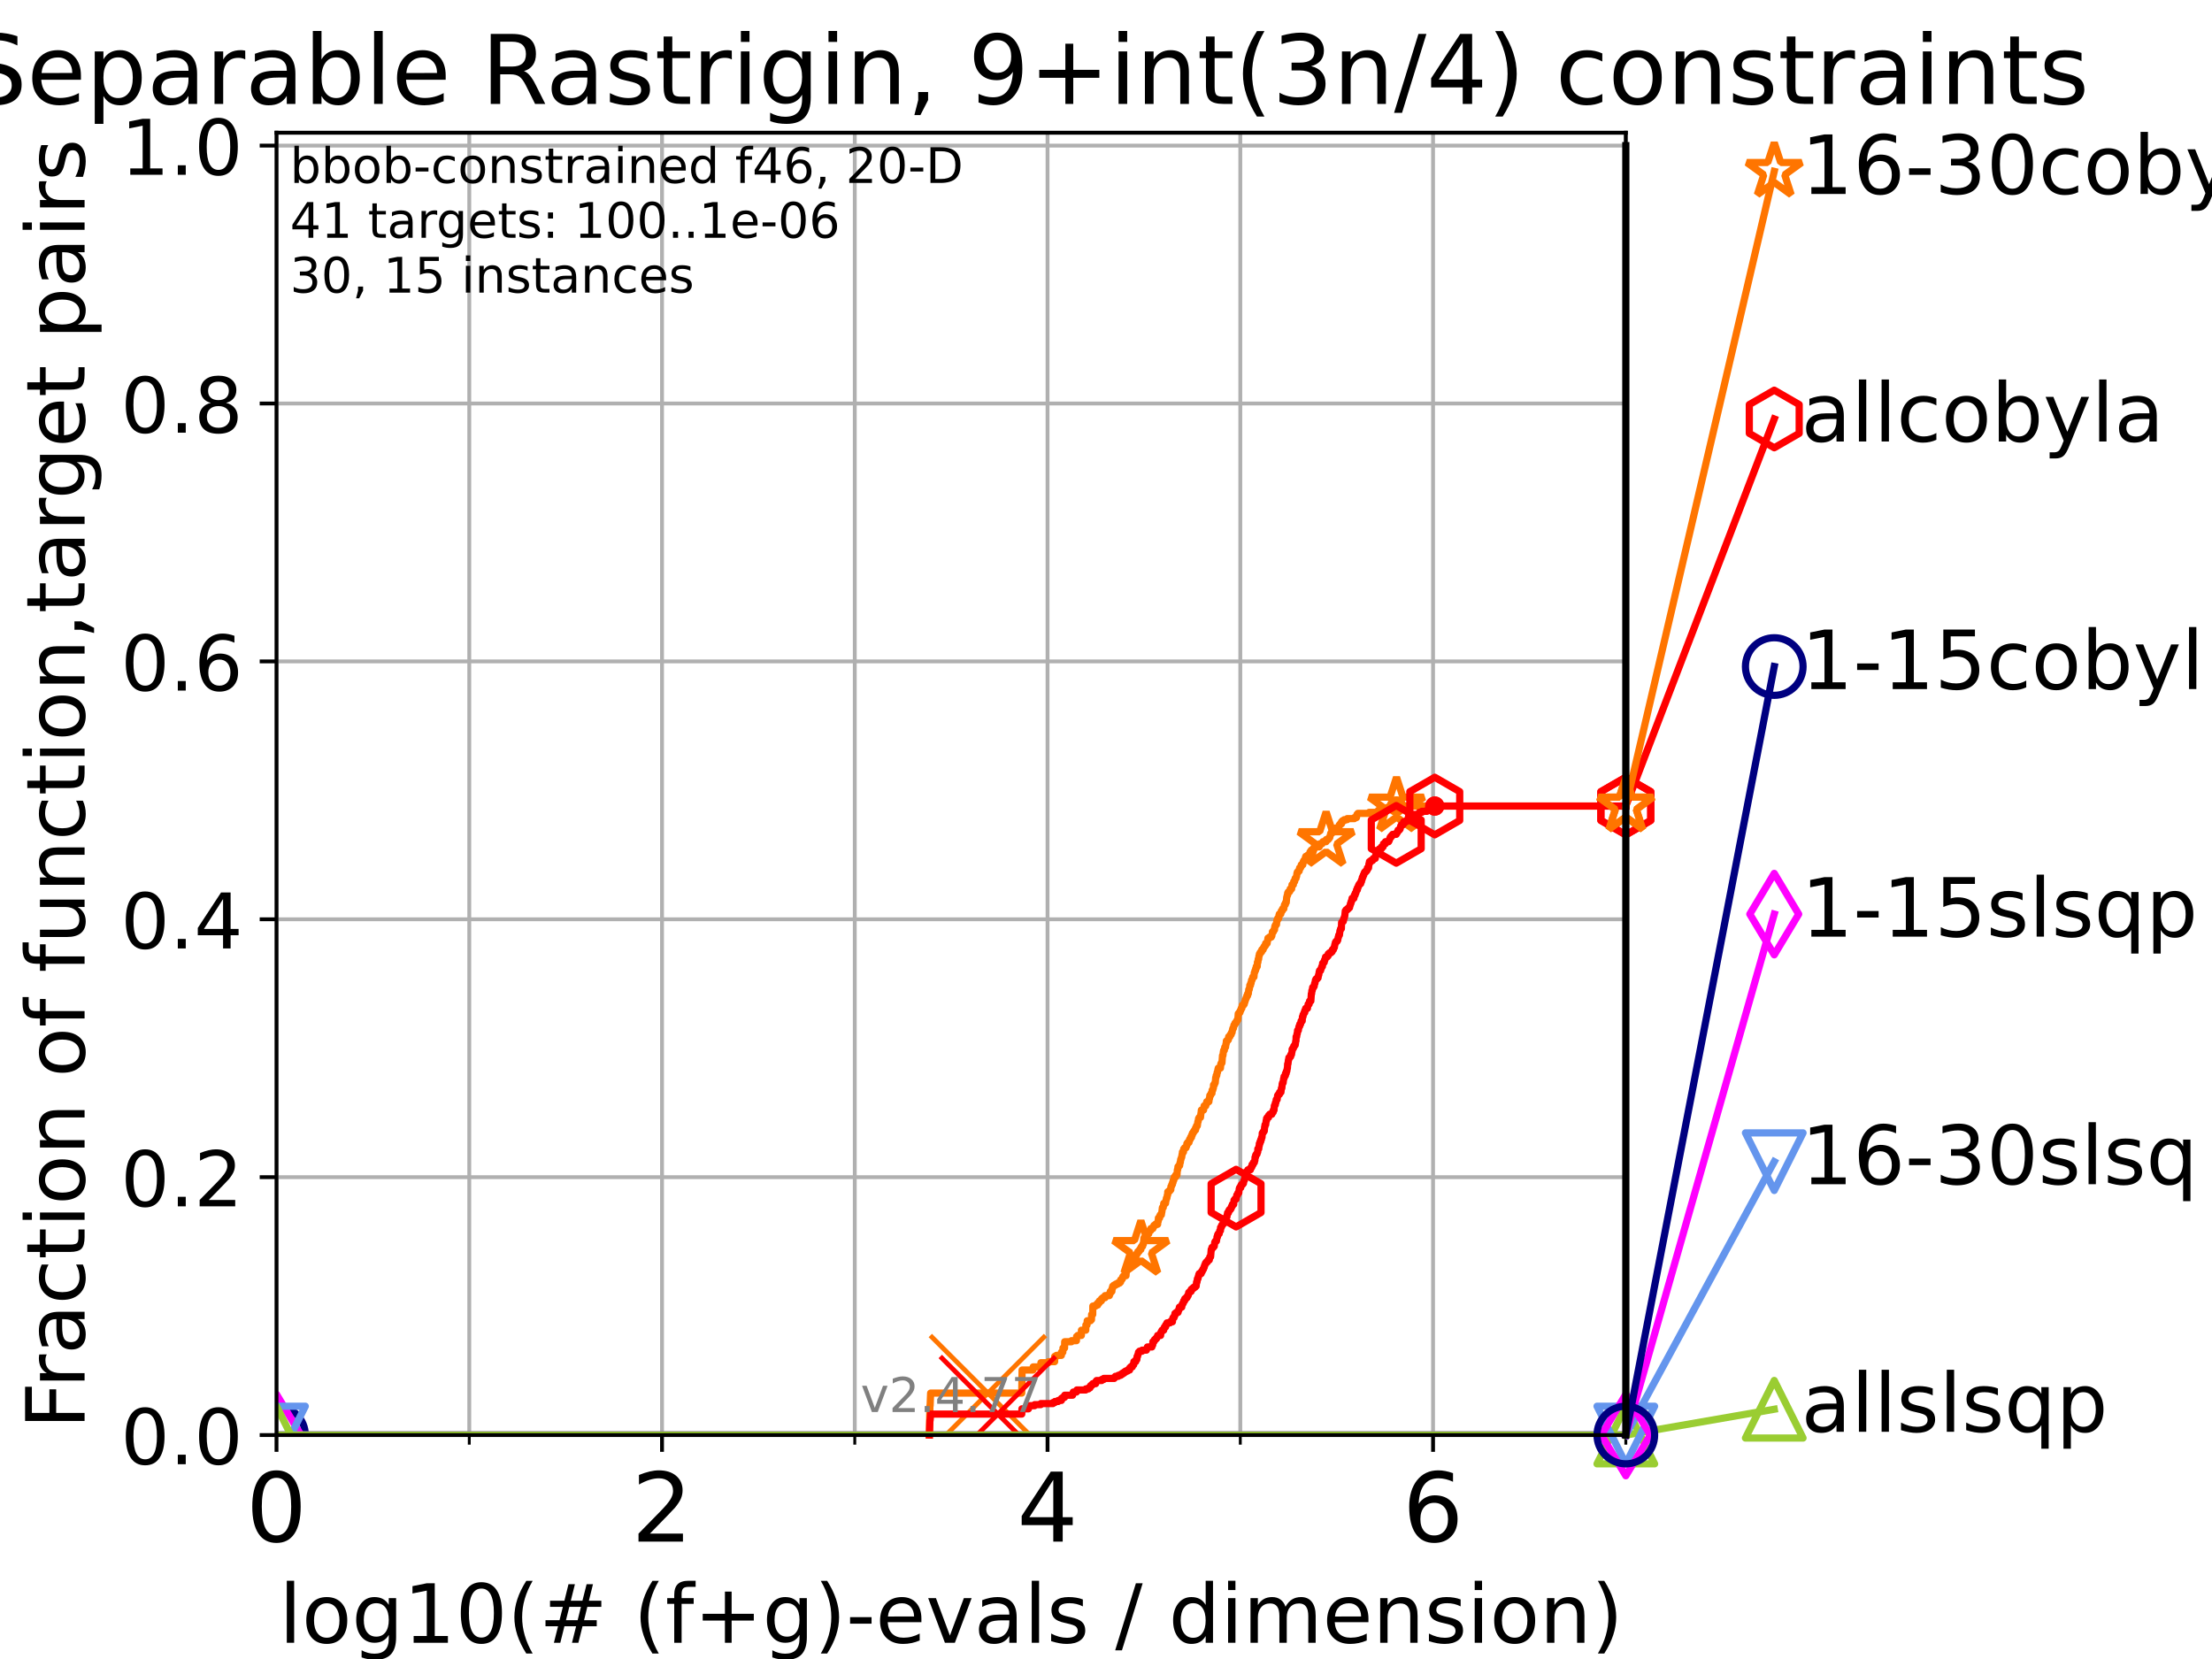 <?xml version="1.0" encoding="utf-8" standalone="no"?>
<!DOCTYPE svg PUBLIC "-//W3C//DTD SVG 1.1//EN"
  "http://www.w3.org/Graphics/SVG/1.1/DTD/svg11.dtd">
<!-- Created with matplotlib (https://matplotlib.org/) -->
<svg height="345.6pt" version="1.1" viewBox="0 0 460.8 345.6" width="460.8pt" xmlns="http://www.w3.org/2000/svg" xmlns:xlink="http://www.w3.org/1999/xlink">
 <defs>
  <style type="text/css">*{stroke-linecap:butt;stroke-linejoin:round;}</style>
 </defs>
 <g id="figure_1">
  <g id="patch_1">
   <path d="M 0 345.6 
L 460.8 345.6 
L 460.8 0 
L 0 0 
z
" style="fill:#ffffff;"/>
  </g>
  <g id="axes_1">
   <g id="patch_2">
    <path d="M 57.6 298.944 
L 338.688 298.944 
L 338.688 27.648 
L 57.6 27.648 
z
" style="fill:#ffffff;"/>
   </g>
   <g id="matplotlib.axis_1">
    <g id="xtick_1">
     <g id="line2d_1">
      <path clip-path="url(#p8adcad69e1)" d="M 57.6 298.944 
L 57.6 27.648 
" style="fill:none;stroke:#b0b0b0;stroke-linecap:square;stroke-width:0.8;"/>
     </g>
     <g id="line2d_2">
      <defs>
       <path d="M 0 0 
L 0 3.5 
" id="m23a1f75068" style="stroke:#000000;stroke-width:0.8;"/>
      </defs>
      <g>
       <use style="stroke:#000000;stroke-width:0.8;" x="57.6" xlink:href="#m23a1f75068" y="298.944"/>
      </g>
     </g>
     <g id="text_1">
      <!-- 0 -->
      <g transform="translate(51.237 321.141)scale(0.2 -0.2)">
       <defs>
        <path d="M 31.781 66.406 
Q 24.172 66.406 20.328 58.906 
Q 16.5 51.422 16.5 36.375 
Q 16.5 21.391 20.328 13.891 
Q 24.172 6.391 31.781 6.391 
Q 39.453 6.391 43.281 13.891 
Q 47.125 21.391 47.125 36.375 
Q 47.125 51.422 43.281 58.906 
Q 39.453 66.406 31.781 66.406 
z
M 31.781 74.219 
Q 44.047 74.219 50.516 64.516 
Q 56.984 54.828 56.984 36.375 
Q 56.984 17.969 50.516 8.266 
Q 44.047 -1.422 31.781 -1.422 
Q 19.531 -1.422 13.062 8.266 
Q 6.594 17.969 6.594 36.375 
Q 6.594 54.828 13.062 64.516 
Q 19.531 74.219 31.781 74.219 
z
" id="DejaVuSans-48"/>
       </defs>
       <use xlink:href="#DejaVuSans-48"/>
      </g>
     </g>
    </g>
    <g id="xtick_2">
     <g id="line2d_3">
      <path clip-path="url(#p8adcad69e1)" d="M 137.911 298.944 
L 137.911 27.648 
" style="fill:none;stroke:#b0b0b0;stroke-linecap:square;stroke-width:0.8;"/>
     </g>
     <g id="line2d_4">
      <g>
       <use style="stroke:#000000;stroke-width:0.8;" x="137.911" xlink:href="#m23a1f75068" y="298.944"/>
      </g>
     </g>
     <g id="text_2">
      <!-- 2 -->
      <g transform="translate(131.548 321.141)scale(0.2 -0.2)">
       <defs>
        <path d="M 19.188 8.297 
L 53.609 8.297 
L 53.609 0 
L 7.328 0 
L 7.328 8.297 
Q 12.938 14.109 22.625 23.891 
Q 32.328 33.688 34.812 36.531 
Q 39.547 41.844 41.422 45.531 
Q 43.312 49.219 43.312 52.781 
Q 43.312 58.594 39.234 62.25 
Q 35.156 65.922 28.609 65.922 
Q 23.969 65.922 18.812 64.312 
Q 13.672 62.703 7.812 59.422 
L 7.812 69.391 
Q 13.766 71.781 18.938 73 
Q 24.125 74.219 28.422 74.219 
Q 39.75 74.219 46.484 68.547 
Q 53.219 62.891 53.219 53.422 
Q 53.219 48.922 51.531 44.891 
Q 49.859 40.875 45.406 35.406 
Q 44.188 33.984 37.641 27.219 
Q 31.109 20.453 19.188 8.297 
z
" id="DejaVuSans-50"/>
       </defs>
       <use xlink:href="#DejaVuSans-50"/>
      </g>
     </g>
    </g>
    <g id="xtick_3">
     <g id="line2d_5">
      <path clip-path="url(#p8adcad69e1)" d="M 218.222 298.944 
L 218.222 27.648 
" style="fill:none;stroke:#b0b0b0;stroke-linecap:square;stroke-width:0.8;"/>
     </g>
     <g id="line2d_6">
      <g>
       <use style="stroke:#000000;stroke-width:0.8;" x="218.222" xlink:href="#m23a1f75068" y="298.944"/>
      </g>
     </g>
     <g id="text_3">
      <!-- 4 -->
      <g transform="translate(211.859 321.141)scale(0.2 -0.2)">
       <defs>
        <path d="M 37.797 64.312 
L 12.891 25.391 
L 37.797 25.391 
z
M 35.203 72.906 
L 47.609 72.906 
L 47.609 25.391 
L 58.016 25.391 
L 58.016 17.188 
L 47.609 17.188 
L 47.609 0 
L 37.797 0 
L 37.797 17.188 
L 4.891 17.188 
L 4.891 26.703 
z
" id="DejaVuSans-52"/>
       </defs>
       <use xlink:href="#DejaVuSans-52"/>
      </g>
     </g>
    </g>
    <g id="xtick_4">
     <g id="line2d_7">
      <path clip-path="url(#p8adcad69e1)" d="M 298.533 298.944 
L 298.533 27.648 
" style="fill:none;stroke:#b0b0b0;stroke-linecap:square;stroke-width:0.8;"/>
     </g>
     <g id="line2d_8">
      <g>
       <use style="stroke:#000000;stroke-width:0.8;" x="298.533" xlink:href="#m23a1f75068" y="298.944"/>
      </g>
     </g>
     <g id="text_4">
      <!-- 6 -->
      <g transform="translate(292.17 321.141)scale(0.2 -0.2)">
       <defs>
        <path d="M 33.016 40.375 
Q 26.375 40.375 22.484 35.828 
Q 18.609 31.297 18.609 23.391 
Q 18.609 15.531 22.484 10.953 
Q 26.375 6.391 33.016 6.391 
Q 39.656 6.391 43.531 10.953 
Q 47.406 15.531 47.406 23.391 
Q 47.406 31.297 43.531 35.828 
Q 39.656 40.375 33.016 40.375 
z
M 52.594 71.297 
L 52.594 62.312 
Q 48.875 64.062 45.094 64.984 
Q 41.312 65.922 37.594 65.922 
Q 27.828 65.922 22.672 59.328 
Q 17.531 52.734 16.797 39.406 
Q 19.672 43.656 24.016 45.922 
Q 28.375 48.188 33.594 48.188 
Q 44.578 48.188 50.953 41.516 
Q 57.328 34.859 57.328 23.391 
Q 57.328 12.156 50.688 5.359 
Q 44.047 -1.422 33.016 -1.422 
Q 20.359 -1.422 13.672 8.266 
Q 6.984 17.969 6.984 36.375 
Q 6.984 53.656 15.188 63.938 
Q 23.391 74.219 37.203 74.219 
Q 40.922 74.219 44.703 73.484 
Q 48.484 72.75 52.594 71.297 
z
" id="DejaVuSans-54"/>
       </defs>
       <use xlink:href="#DejaVuSans-54"/>
      </g>
     </g>
    </g>
    <g id="xtick_5">
     <g id="line2d_9">
      <path clip-path="url(#p8adcad69e1)" d="M 97.755 298.944 
L 97.755 27.648 
" style="fill:none;stroke:#b0b0b0;stroke-linecap:square;stroke-width:0.8;"/>
     </g>
     <g id="line2d_10">
      <defs>
       <path d="M 0 0 
L 0 2 
" id="mfa00efb317" style="stroke:#000000;stroke-width:0.6;"/>
      </defs>
      <g>
       <use style="stroke:#000000;stroke-width:0.6;" x="97.755" xlink:href="#mfa00efb317" y="298.944"/>
      </g>
     </g>
    </g>
    <g id="xtick_6">
     <g id="line2d_11">
      <path clip-path="url(#p8adcad69e1)" d="M 178.066 298.944 
L 178.066 27.648 
" style="fill:none;stroke:#b0b0b0;stroke-linecap:square;stroke-width:0.8;"/>
     </g>
     <g id="line2d_12">
      <g>
       <use style="stroke:#000000;stroke-width:0.6;" x="178.066" xlink:href="#mfa00efb317" y="298.944"/>
      </g>
     </g>
    </g>
    <g id="xtick_7">
     <g id="line2d_13">
      <path clip-path="url(#p8adcad69e1)" d="M 258.377 298.944 
L 258.377 27.648 
" style="fill:none;stroke:#b0b0b0;stroke-linecap:square;stroke-width:0.8;"/>
     </g>
     <g id="line2d_14">
      <g>
       <use style="stroke:#000000;stroke-width:0.6;" x="258.377" xlink:href="#mfa00efb317" y="298.944"/>
      </g>
     </g>
    </g>
    <g id="xtick_8">
     <g id="line2d_15">
      <path clip-path="url(#p8adcad69e1)" d="M 338.688 298.944 
L 338.688 27.648 
" style="fill:none;stroke:#b0b0b0;stroke-linecap:square;stroke-width:0.8;"/>
     </g>
     <g id="line2d_16">
      <g>
       <use style="stroke:#000000;stroke-width:0.6;" x="338.688" xlink:href="#mfa00efb317" y="298.944"/>
      </g>
     </g>
    </g>
    <g id="text_5">
     <!-- log10(# (f+g)-evals / dimension) -->
     <g transform="translate(58.145 342.218)scale(0.17 -0.17)">
      <defs>
       <path d="M 9.422 75.984 
L 18.406 75.984 
L 18.406 0 
L 9.422 0 
z
" id="DejaVuSans-108"/>
       <path d="M 30.609 48.391 
Q 23.391 48.391 19.188 42.75 
Q 14.984 37.109 14.984 27.297 
Q 14.984 17.484 19.156 11.844 
Q 23.344 6.203 30.609 6.203 
Q 37.797 6.203 41.984 11.859 
Q 46.188 17.531 46.188 27.297 
Q 46.188 37.016 41.984 42.703 
Q 37.797 48.391 30.609 48.391 
z
M 30.609 56 
Q 42.328 56 49.016 48.375 
Q 55.719 40.766 55.719 27.297 
Q 55.719 13.875 49.016 6.219 
Q 42.328 -1.422 30.609 -1.422 
Q 18.844 -1.422 12.172 6.219 
Q 5.516 13.875 5.516 27.297 
Q 5.516 40.766 12.172 48.375 
Q 18.844 56 30.609 56 
z
" id="DejaVuSans-111"/>
       <path d="M 45.406 27.984 
Q 45.406 37.75 41.375 43.109 
Q 37.359 48.484 30.078 48.484 
Q 22.859 48.484 18.828 43.109 
Q 14.797 37.75 14.797 27.984 
Q 14.797 18.266 18.828 12.891 
Q 22.859 7.516 30.078 7.516 
Q 37.359 7.516 41.375 12.891 
Q 45.406 18.266 45.406 27.984 
z
M 54.391 6.781 
Q 54.391 -7.172 48.188 -13.984 
Q 42 -20.797 29.203 -20.797 
Q 24.469 -20.797 20.266 -20.094 
Q 16.062 -19.391 12.109 -17.922 
L 12.109 -9.188 
Q 16.062 -11.328 19.922 -12.344 
Q 23.781 -13.375 27.781 -13.375 
Q 36.625 -13.375 41.016 -8.766 
Q 45.406 -4.156 45.406 5.172 
L 45.406 9.625 
Q 42.625 4.781 38.281 2.391 
Q 33.938 0 27.875 0 
Q 17.828 0 11.672 7.656 
Q 5.516 15.328 5.516 27.984 
Q 5.516 40.672 11.672 48.328 
Q 17.828 56 27.875 56 
Q 33.938 56 38.281 53.609 
Q 42.625 51.219 45.406 46.391 
L 45.406 54.688 
L 54.391 54.688 
z
" id="DejaVuSans-103"/>
       <path d="M 12.406 8.297 
L 28.516 8.297 
L 28.516 63.922 
L 10.984 60.406 
L 10.984 69.391 
L 28.422 72.906 
L 38.281 72.906 
L 38.281 8.297 
L 54.391 8.297 
L 54.391 0 
L 12.406 0 
z
" id="DejaVuSans-49"/>
       <path d="M 31 75.875 
Q 24.469 64.656 21.281 53.656 
Q 18.109 42.672 18.109 31.391 
Q 18.109 20.125 21.312 9.062 
Q 24.516 -2 31 -13.188 
L 23.188 -13.188 
Q 15.875 -1.703 12.234 9.375 
Q 8.594 20.453 8.594 31.391 
Q 8.594 42.281 12.203 53.312 
Q 15.828 64.359 23.188 75.875 
z
" id="DejaVuSans-40"/>
       <path d="M 51.125 44 
L 36.922 44 
L 32.812 27.688 
L 47.125 27.688 
z
M 43.797 71.781 
L 38.719 51.516 
L 52.984 51.516 
L 58.109 71.781 
L 65.922 71.781 
L 60.891 51.516 
L 76.125 51.516 
L 76.125 44 
L 58.984 44 
L 54.984 27.688 
L 70.516 27.688 
L 70.516 20.219 
L 53.078 20.219 
L 48 0 
L 40.188 0 
L 45.219 20.219 
L 30.906 20.219 
L 25.875 0 
L 18.016 0 
L 23.094 20.219 
L 7.719 20.219 
L 7.719 27.688 
L 24.906 27.688 
L 29 44 
L 13.281 44 
L 13.281 51.516 
L 30.906 51.516 
L 35.891 71.781 
z
" id="DejaVuSans-35"/>
       <path id="DejaVuSans-32"/>
       <path d="M 37.109 75.984 
L 37.109 68.5 
L 28.516 68.5 
Q 23.688 68.5 21.797 66.547 
Q 19.922 64.594 19.922 59.516 
L 19.922 54.688 
L 34.719 54.688 
L 34.719 47.703 
L 19.922 47.703 
L 19.922 0 
L 10.891 0 
L 10.891 47.703 
L 2.297 47.703 
L 2.297 54.688 
L 10.891 54.688 
L 10.891 58.5 
Q 10.891 67.625 15.141 71.797 
Q 19.391 75.984 28.609 75.984 
z
" id="DejaVuSans-102"/>
       <path d="M 46 62.703 
L 46 35.5 
L 73.188 35.5 
L 73.188 27.203 
L 46 27.203 
L 46 0 
L 37.797 0 
L 37.797 27.203 
L 10.594 27.203 
L 10.594 35.5 
L 37.797 35.5 
L 37.797 62.703 
z
" id="DejaVuSans-43"/>
       <path d="M 8.016 75.875 
L 15.828 75.875 
Q 23.141 64.359 26.781 53.312 
Q 30.422 42.281 30.422 31.391 
Q 30.422 20.453 26.781 9.375 
Q 23.141 -1.703 15.828 -13.188 
L 8.016 -13.188 
Q 14.5 -2 17.703 9.062 
Q 20.906 20.125 20.906 31.391 
Q 20.906 42.672 17.703 53.656 
Q 14.5 64.656 8.016 75.875 
z
" id="DejaVuSans-41"/>
       <path d="M 4.891 31.391 
L 31.203 31.391 
L 31.203 23.391 
L 4.891 23.391 
z
" id="DejaVuSans-45"/>
       <path d="M 56.203 29.594 
L 56.203 25.203 
L 14.891 25.203 
Q 15.484 15.922 20.484 11.062 
Q 25.484 6.203 34.422 6.203 
Q 39.594 6.203 44.453 7.469 
Q 49.312 8.734 54.109 11.281 
L 54.109 2.781 
Q 49.266 0.734 44.188 -0.344 
Q 39.109 -1.422 33.891 -1.422 
Q 20.797 -1.422 13.156 6.188 
Q 5.516 13.812 5.516 26.812 
Q 5.516 40.234 12.766 48.109 
Q 20.016 56 32.328 56 
Q 43.359 56 49.781 48.891 
Q 56.203 41.797 56.203 29.594 
z
M 47.219 32.234 
Q 47.125 39.594 43.094 43.984 
Q 39.062 48.391 32.422 48.391 
Q 24.906 48.391 20.391 44.141 
Q 15.875 39.891 15.188 32.172 
z
" id="DejaVuSans-101"/>
       <path d="M 2.984 54.688 
L 12.5 54.688 
L 29.594 8.797 
L 46.688 54.688 
L 56.203 54.688 
L 35.688 0 
L 23.484 0 
z
" id="DejaVuSans-118"/>
       <path d="M 34.281 27.484 
Q 23.391 27.484 19.188 25 
Q 14.984 22.516 14.984 16.5 
Q 14.984 11.719 18.141 8.906 
Q 21.297 6.109 26.703 6.109 
Q 34.188 6.109 38.703 11.406 
Q 43.219 16.703 43.219 25.484 
L 43.219 27.484 
z
M 52.203 31.203 
L 52.203 0 
L 43.219 0 
L 43.219 8.297 
Q 40.141 3.328 35.547 0.953 
Q 30.953 -1.422 24.312 -1.422 
Q 15.922 -1.422 10.953 3.297 
Q 6 8.016 6 15.922 
Q 6 25.141 12.172 29.828 
Q 18.359 34.516 30.609 34.516 
L 43.219 34.516 
L 43.219 35.406 
Q 43.219 41.609 39.141 45 
Q 35.062 48.391 27.688 48.391 
Q 23 48.391 18.547 47.266 
Q 14.109 46.141 10.016 43.891 
L 10.016 52.203 
Q 14.938 54.109 19.578 55.047 
Q 24.219 56 28.609 56 
Q 40.484 56 46.344 49.844 
Q 52.203 43.703 52.203 31.203 
z
" id="DejaVuSans-97"/>
       <path d="M 44.281 53.078 
L 44.281 44.578 
Q 40.484 46.531 36.375 47.5 
Q 32.281 48.484 27.875 48.484 
Q 21.188 48.484 17.844 46.438 
Q 14.5 44.391 14.5 40.281 
Q 14.5 37.156 16.891 35.375 
Q 19.281 33.594 26.516 31.984 
L 29.594 31.297 
Q 39.156 29.25 43.188 25.516 
Q 47.219 21.781 47.219 15.094 
Q 47.219 7.469 41.188 3.016 
Q 35.156 -1.422 24.609 -1.422 
Q 20.219 -1.422 15.453 -0.562 
Q 10.688 0.297 5.422 2 
L 5.422 11.281 
Q 10.406 8.688 15.234 7.391 
Q 20.062 6.109 24.812 6.109 
Q 31.156 6.109 34.562 8.281 
Q 37.984 10.453 37.984 14.406 
Q 37.984 18.062 35.516 20.016 
Q 33.062 21.969 24.703 23.781 
L 21.578 24.516 
Q 13.234 26.266 9.516 29.906 
Q 5.812 33.547 5.812 39.891 
Q 5.812 47.609 11.281 51.797 
Q 16.75 56 26.812 56 
Q 31.781 56 36.172 55.266 
Q 40.578 54.547 44.281 53.078 
z
" id="DejaVuSans-115"/>
       <path d="M 25.391 72.906 
L 33.688 72.906 
L 8.297 -9.281 
L 0 -9.281 
z
" id="DejaVuSans-47"/>
       <path d="M 45.406 46.391 
L 45.406 75.984 
L 54.391 75.984 
L 54.391 0 
L 45.406 0 
L 45.406 8.203 
Q 42.578 3.328 38.25 0.953 
Q 33.938 -1.422 27.875 -1.422 
Q 17.969 -1.422 11.734 6.484 
Q 5.516 14.406 5.516 27.297 
Q 5.516 40.188 11.734 48.094 
Q 17.969 56 27.875 56 
Q 33.938 56 38.25 53.625 
Q 42.578 51.266 45.406 46.391 
z
M 14.797 27.297 
Q 14.797 17.391 18.875 11.75 
Q 22.953 6.109 30.078 6.109 
Q 37.203 6.109 41.297 11.75 
Q 45.406 17.391 45.406 27.297 
Q 45.406 37.203 41.297 42.844 
Q 37.203 48.484 30.078 48.484 
Q 22.953 48.484 18.875 42.844 
Q 14.797 37.203 14.797 27.297 
z
" id="DejaVuSans-100"/>
       <path d="M 9.422 54.688 
L 18.406 54.688 
L 18.406 0 
L 9.422 0 
z
M 9.422 75.984 
L 18.406 75.984 
L 18.406 64.594 
L 9.422 64.594 
z
" id="DejaVuSans-105"/>
       <path d="M 52 44.188 
Q 55.375 50.25 60.062 53.125 
Q 64.75 56 71.094 56 
Q 79.641 56 84.281 50.016 
Q 88.922 44.047 88.922 33.016 
L 88.922 0 
L 79.891 0 
L 79.891 32.719 
Q 79.891 40.578 77.094 44.375 
Q 74.312 48.188 68.609 48.188 
Q 61.625 48.188 57.562 43.547 
Q 53.516 38.922 53.516 30.906 
L 53.516 0 
L 44.484 0 
L 44.484 32.719 
Q 44.484 40.625 41.703 44.406 
Q 38.922 48.188 33.109 48.188 
Q 26.219 48.188 22.156 43.531 
Q 18.109 38.875 18.109 30.906 
L 18.109 0 
L 9.078 0 
L 9.078 54.688 
L 18.109 54.688 
L 18.109 46.188 
Q 21.188 51.219 25.484 53.609 
Q 29.781 56 35.688 56 
Q 41.656 56 45.828 52.969 
Q 50 49.953 52 44.188 
z
" id="DejaVuSans-109"/>
       <path d="M 54.891 33.016 
L 54.891 0 
L 45.906 0 
L 45.906 32.719 
Q 45.906 40.484 42.875 44.328 
Q 39.844 48.188 33.797 48.188 
Q 26.516 48.188 22.312 43.547 
Q 18.109 38.922 18.109 30.906 
L 18.109 0 
L 9.078 0 
L 9.078 54.688 
L 18.109 54.688 
L 18.109 46.188 
Q 21.344 51.125 25.703 53.562 
Q 30.078 56 35.797 56 
Q 45.219 56 50.047 50.172 
Q 54.891 44.344 54.891 33.016 
z
" id="DejaVuSans-110"/>
      </defs>
      <use xlink:href="#DejaVuSans-108"/>
      <use x="27.783" xlink:href="#DejaVuSans-111"/>
      <use x="88.965" xlink:href="#DejaVuSans-103"/>
      <use x="152.441" xlink:href="#DejaVuSans-49"/>
      <use x="216.064" xlink:href="#DejaVuSans-48"/>
      <use x="279.688" xlink:href="#DejaVuSans-40"/>
      <use x="318.701" xlink:href="#DejaVuSans-35"/>
      <use x="402.49" xlink:href="#DejaVuSans-32"/>
      <use x="434.277" xlink:href="#DejaVuSans-40"/>
      <use x="473.291" xlink:href="#DejaVuSans-102"/>
      <use x="508.496" xlink:href="#DejaVuSans-43"/>
      <use x="592.285" xlink:href="#DejaVuSans-103"/>
      <use x="655.762" xlink:href="#DejaVuSans-41"/>
      <use x="694.775" xlink:href="#DejaVuSans-45"/>
      <use x="730.859" xlink:href="#DejaVuSans-101"/>
      <use x="792.383" xlink:href="#DejaVuSans-118"/>
      <use x="851.562" xlink:href="#DejaVuSans-97"/>
      <use x="912.842" xlink:href="#DejaVuSans-108"/>
      <use x="940.625" xlink:href="#DejaVuSans-115"/>
      <use x="992.725" xlink:href="#DejaVuSans-32"/>
      <use x="1024.512" xlink:href="#DejaVuSans-47"/>
      <use x="1058.203" xlink:href="#DejaVuSans-32"/>
      <use x="1089.99" xlink:href="#DejaVuSans-100"/>
      <use x="1153.467" xlink:href="#DejaVuSans-105"/>
      <use x="1181.25" xlink:href="#DejaVuSans-109"/>
      <use x="1278.662" xlink:href="#DejaVuSans-101"/>
      <use x="1340.186" xlink:href="#DejaVuSans-110"/>
      <use x="1403.564" xlink:href="#DejaVuSans-115"/>
      <use x="1455.664" xlink:href="#DejaVuSans-105"/>
      <use x="1483.447" xlink:href="#DejaVuSans-111"/>
      <use x="1544.629" xlink:href="#DejaVuSans-110"/>
      <use x="1608.008" xlink:href="#DejaVuSans-41"/>
     </g>
    </g>
   </g>
   <g id="matplotlib.axis_2">
    <g id="ytick_1">
     <g id="line2d_17">
      <path clip-path="url(#p8adcad69e1)" d="M 57.6 298.944 
L 338.688 298.944 
" style="fill:none;stroke:#b0b0b0;stroke-linecap:square;stroke-width:0.8;"/>
     </g>
     <g id="line2d_18">
      <defs>
       <path d="M 0 0 
L -3.5 0 
" id="m864c68b5dd" style="stroke:#000000;stroke-width:0.8;"/>
      </defs>
      <g>
       <use style="stroke:#000000;stroke-width:0.8;" x="57.6" xlink:href="#m864c68b5dd" y="298.944"/>
      </g>
     </g>
     <g id="text_6">
      <!-- 0.0 -->
      <g transform="translate(25.155 305.023)scale(0.16 -0.16)">
       <defs>
        <path d="M 10.688 12.406 
L 21 12.406 
L 21 0 
L 10.688 0 
z
" id="DejaVuSans-46"/>
       </defs>
       <use xlink:href="#DejaVuSans-48"/>
       <use x="63.623" xlink:href="#DejaVuSans-46"/>
       <use x="95.41" xlink:href="#DejaVuSans-48"/>
      </g>
     </g>
    </g>
    <g id="ytick_2">
     <g id="line2d_19">
      <path clip-path="url(#p8adcad69e1)" d="M 57.6 245.222 
L 338.688 245.222 
" style="fill:none;stroke:#b0b0b0;stroke-linecap:square;stroke-width:0.8;"/>
     </g>
     <g id="line2d_20">
      <g>
       <use style="stroke:#000000;stroke-width:0.8;" x="57.6" xlink:href="#m864c68b5dd" y="245.222"/>
      </g>
     </g>
     <g id="text_7">
      <!-- 0.2 -->
      <g transform="translate(25.155 251.301)scale(0.16 -0.16)">
       <use xlink:href="#DejaVuSans-48"/>
       <use x="63.623" xlink:href="#DejaVuSans-46"/>
       <use x="95.41" xlink:href="#DejaVuSans-50"/>
      </g>
     </g>
    </g>
    <g id="ytick_3">
     <g id="line2d_21">
      <path clip-path="url(#p8adcad69e1)" d="M 57.6 191.5 
L 338.688 191.5 
" style="fill:none;stroke:#b0b0b0;stroke-linecap:square;stroke-width:0.8;"/>
     </g>
     <g id="line2d_22">
      <g>
       <use style="stroke:#000000;stroke-width:0.8;" x="57.6" xlink:href="#m864c68b5dd" y="191.5"/>
      </g>
     </g>
     <g id="text_8">
      <!-- 0.4 -->
      <g transform="translate(25.155 197.579)scale(0.16 -0.16)">
       <use xlink:href="#DejaVuSans-48"/>
       <use x="63.623" xlink:href="#DejaVuSans-46"/>
       <use x="95.41" xlink:href="#DejaVuSans-52"/>
      </g>
     </g>
    </g>
    <g id="ytick_4">
     <g id="line2d_23">
      <path clip-path="url(#p8adcad69e1)" d="M 57.6 137.778 
L 338.688 137.778 
" style="fill:none;stroke:#b0b0b0;stroke-linecap:square;stroke-width:0.8;"/>
     </g>
     <g id="line2d_24">
      <g>
       <use style="stroke:#000000;stroke-width:0.8;" x="57.6" xlink:href="#m864c68b5dd" y="137.778"/>
      </g>
     </g>
     <g id="text_9">
      <!-- 0.6 -->
      <g transform="translate(25.155 143.857)scale(0.16 -0.16)">
       <use xlink:href="#DejaVuSans-48"/>
       <use x="63.623" xlink:href="#DejaVuSans-46"/>
       <use x="95.41" xlink:href="#DejaVuSans-54"/>
      </g>
     </g>
    </g>
    <g id="ytick_5">
     <g id="line2d_25">
      <path clip-path="url(#p8adcad69e1)" d="M 57.6 84.056 
L 338.688 84.056 
" style="fill:none;stroke:#b0b0b0;stroke-linecap:square;stroke-width:0.8;"/>
     </g>
     <g id="line2d_26">
      <g>
       <use style="stroke:#000000;stroke-width:0.8;" x="57.6" xlink:href="#m864c68b5dd" y="84.056"/>
      </g>
     </g>
     <g id="text_10">
      <!-- 0.8 -->
      <g transform="translate(25.155 90.135)scale(0.16 -0.16)">
       <defs>
        <path d="M 31.781 34.625 
Q 24.75 34.625 20.719 30.859 
Q 16.703 27.094 16.703 20.516 
Q 16.703 13.922 20.719 10.156 
Q 24.75 6.391 31.781 6.391 
Q 38.812 6.391 42.859 10.172 
Q 46.922 13.969 46.922 20.516 
Q 46.922 27.094 42.891 30.859 
Q 38.875 34.625 31.781 34.625 
z
M 21.922 38.812 
Q 15.578 40.375 12.031 44.719 
Q 8.5 49.078 8.5 55.328 
Q 8.5 64.062 14.719 69.141 
Q 20.953 74.219 31.781 74.219 
Q 42.672 74.219 48.875 69.141 
Q 55.078 64.062 55.078 55.328 
Q 55.078 49.078 51.531 44.719 
Q 48 40.375 41.703 38.812 
Q 48.828 37.156 52.797 32.312 
Q 56.781 27.484 56.781 20.516 
Q 56.781 9.906 50.312 4.234 
Q 43.844 -1.422 31.781 -1.422 
Q 19.734 -1.422 13.25 4.234 
Q 6.781 9.906 6.781 20.516 
Q 6.781 27.484 10.781 32.312 
Q 14.797 37.156 21.922 38.812 
z
M 18.312 54.391 
Q 18.312 48.734 21.844 45.562 
Q 25.391 42.391 31.781 42.391 
Q 38.141 42.391 41.719 45.562 
Q 45.312 48.734 45.312 54.391 
Q 45.312 60.062 41.719 63.234 
Q 38.141 66.406 31.781 66.406 
Q 25.391 66.406 21.844 63.234 
Q 18.312 60.062 18.312 54.391 
z
" id="DejaVuSans-56"/>
       </defs>
       <use xlink:href="#DejaVuSans-48"/>
       <use x="63.623" xlink:href="#DejaVuSans-46"/>
       <use x="95.41" xlink:href="#DejaVuSans-56"/>
      </g>
     </g>
    </g>
    <g id="ytick_6">
     <g id="line2d_27">
      <path clip-path="url(#p8adcad69e1)" d="M 57.6 30.334 
L 338.688 30.334 
" style="fill:none;stroke:#b0b0b0;stroke-linecap:square;stroke-width:0.8;"/>
     </g>
     <g id="line2d_28">
      <g>
       <use style="stroke:#000000;stroke-width:0.8;" x="57.6" xlink:href="#m864c68b5dd" y="30.334"/>
      </g>
     </g>
     <g id="text_11">
      <!-- 1.0 -->
      <g transform="translate(25.155 36.413)scale(0.16 -0.16)">
       <use xlink:href="#DejaVuSans-49"/>
       <use x="63.623" xlink:href="#DejaVuSans-46"/>
       <use x="95.41" xlink:href="#DejaVuSans-48"/>
      </g>
     </g>
    </g>
    <g id="text_12">
     <!-- Fraction of function,target pairs -->
     <g transform="translate(17.62 297.681)rotate(-90)scale(0.17 -0.17)">
      <defs>
       <path d="M 9.812 72.906 
L 51.703 72.906 
L 51.703 64.594 
L 19.672 64.594 
L 19.672 43.109 
L 48.578 43.109 
L 48.578 34.812 
L 19.672 34.812 
L 19.672 0 
L 9.812 0 
z
" id="DejaVuSans-70"/>
       <path d="M 41.109 46.297 
Q 39.594 47.172 37.812 47.578 
Q 36.031 48 33.891 48 
Q 26.266 48 22.188 43.047 
Q 18.109 38.094 18.109 28.812 
L 18.109 0 
L 9.078 0 
L 9.078 54.688 
L 18.109 54.688 
L 18.109 46.188 
Q 20.953 51.172 25.484 53.578 
Q 30.031 56 36.531 56 
Q 37.453 56 38.578 55.875 
Q 39.703 55.766 41.062 55.516 
z
" id="DejaVuSans-114"/>
       <path d="M 48.781 52.594 
L 48.781 44.188 
Q 44.969 46.297 41.141 47.344 
Q 37.312 48.391 33.406 48.391 
Q 24.656 48.391 19.812 42.844 
Q 14.984 37.312 14.984 27.297 
Q 14.984 17.281 19.812 11.734 
Q 24.656 6.203 33.406 6.203 
Q 37.312 6.203 41.141 7.25 
Q 44.969 8.297 48.781 10.406 
L 48.781 2.094 
Q 45.016 0.344 40.984 -0.531 
Q 36.969 -1.422 32.422 -1.422 
Q 20.062 -1.422 12.781 6.344 
Q 5.516 14.109 5.516 27.297 
Q 5.516 40.672 12.859 48.328 
Q 20.219 56 33.016 56 
Q 37.156 56 41.109 55.141 
Q 45.062 54.297 48.781 52.594 
z
" id="DejaVuSans-99"/>
       <path d="M 18.312 70.219 
L 18.312 54.688 
L 36.812 54.688 
L 36.812 47.703 
L 18.312 47.703 
L 18.312 18.016 
Q 18.312 11.328 20.141 9.422 
Q 21.969 7.516 27.594 7.516 
L 36.812 7.516 
L 36.812 0 
L 27.594 0 
Q 17.188 0 13.234 3.875 
Q 9.281 7.766 9.281 18.016 
L 9.281 47.703 
L 2.688 47.703 
L 2.688 54.688 
L 9.281 54.688 
L 9.281 70.219 
z
" id="DejaVuSans-116"/>
       <path d="M 8.5 21.578 
L 8.5 54.688 
L 17.484 54.688 
L 17.484 21.922 
Q 17.484 14.156 20.5 10.266 
Q 23.531 6.391 29.594 6.391 
Q 36.859 6.391 41.078 11.031 
Q 45.312 15.672 45.312 23.688 
L 45.312 54.688 
L 54.297 54.688 
L 54.297 0 
L 45.312 0 
L 45.312 8.406 
Q 42.047 3.422 37.719 1 
Q 33.406 -1.422 27.688 -1.422 
Q 18.266 -1.422 13.375 4.438 
Q 8.5 10.297 8.5 21.578 
z
M 31.109 56 
z
" id="DejaVuSans-117"/>
       <path d="M 11.719 12.406 
L 22.016 12.406 
L 22.016 4 
L 14.016 -11.625 
L 7.719 -11.625 
L 11.719 4 
z
" id="DejaVuSans-44"/>
       <path d="M 18.109 8.203 
L 18.109 -20.797 
L 9.078 -20.797 
L 9.078 54.688 
L 18.109 54.688 
L 18.109 46.391 
Q 20.953 51.266 25.266 53.625 
Q 29.594 56 35.594 56 
Q 45.562 56 51.781 48.094 
Q 58.016 40.188 58.016 27.297 
Q 58.016 14.406 51.781 6.484 
Q 45.562 -1.422 35.594 -1.422 
Q 29.594 -1.422 25.266 0.953 
Q 20.953 3.328 18.109 8.203 
z
M 48.688 27.297 
Q 48.688 37.203 44.609 42.844 
Q 40.531 48.484 33.406 48.484 
Q 26.266 48.484 22.188 42.844 
Q 18.109 37.203 18.109 27.297 
Q 18.109 17.391 22.188 11.75 
Q 26.266 6.109 33.406 6.109 
Q 40.531 6.109 44.609 11.75 
Q 48.688 17.391 48.688 27.297 
z
" id="DejaVuSans-112"/>
      </defs>
      <use xlink:href="#DejaVuSans-70"/>
      <use x="50.27" xlink:href="#DejaVuSans-114"/>
      <use x="91.383" xlink:href="#DejaVuSans-97"/>
      <use x="152.662" xlink:href="#DejaVuSans-99"/>
      <use x="207.643" xlink:href="#DejaVuSans-116"/>
      <use x="246.852" xlink:href="#DejaVuSans-105"/>
      <use x="274.635" xlink:href="#DejaVuSans-111"/>
      <use x="335.816" xlink:href="#DejaVuSans-110"/>
      <use x="399.195" xlink:href="#DejaVuSans-32"/>
      <use x="430.982" xlink:href="#DejaVuSans-111"/>
      <use x="492.164" xlink:href="#DejaVuSans-102"/>
      <use x="527.369" xlink:href="#DejaVuSans-32"/>
      <use x="559.156" xlink:href="#DejaVuSans-102"/>
      <use x="594.361" xlink:href="#DejaVuSans-117"/>
      <use x="657.74" xlink:href="#DejaVuSans-110"/>
      <use x="721.119" xlink:href="#DejaVuSans-99"/>
      <use x="776.1" xlink:href="#DejaVuSans-116"/>
      <use x="815.309" xlink:href="#DejaVuSans-105"/>
      <use x="843.092" xlink:href="#DejaVuSans-111"/>
      <use x="904.273" xlink:href="#DejaVuSans-110"/>
      <use x="967.652" xlink:href="#DejaVuSans-44"/>
      <use x="999.439" xlink:href="#DejaVuSans-116"/>
      <use x="1038.648" xlink:href="#DejaVuSans-97"/>
      <use x="1099.928" xlink:href="#DejaVuSans-114"/>
      <use x="1139.291" xlink:href="#DejaVuSans-103"/>
      <use x="1202.768" xlink:href="#DejaVuSans-101"/>
      <use x="1264.291" xlink:href="#DejaVuSans-116"/>
      <use x="1303.5" xlink:href="#DejaVuSans-32"/>
      <use x="1335.287" xlink:href="#DejaVuSans-112"/>
      <use x="1398.764" xlink:href="#DejaVuSans-97"/>
      <use x="1460.043" xlink:href="#DejaVuSans-105"/>
      <use x="1487.826" xlink:href="#DejaVuSans-114"/>
      <use x="1528.939" xlink:href="#DejaVuSans-115"/>
     </g>
    </g>
   </g>
   <g id="line2d_29">
    <path clip-path="url(#p8adcad69e1)" d="M 57.6 298.944 
L 57.6 298.944 
L 57.6 298.944 
L 57.6 298.944 
L 338.688 298.944 
" style="fill:none;stroke:#000080;stroke-linecap:square;stroke-width:1.5;"/>
   </g>
   <g id="line2d_30">
    <defs>
     <path d="M 0 6 
C 1.591 6 3.117 5.368 4.243 4.243 
C 5.368 3.117 6 1.591 6 0 
C 6 -1.591 5.368 -3.117 4.243 -4.243 
C 3.117 -5.368 1.591 -6 0 -6 
C -1.591 -6 -3.117 -5.368 -4.243 -4.243 
C -5.368 -3.117 -6 -1.591 -6 0 
C -6 1.591 -5.368 3.117 -4.243 4.243 
C -3.117 5.368 -1.591 6 0 6 
z
" id="mc7ba10d5b1" style="stroke:#000080;stroke-width:1.5;"/>
    </defs>
    <g clip-path="url(#p8adcad69e1)">
     <use style="fill-opacity:0;stroke:#000080;stroke-width:1.5;" x="57.6" xlink:href="#mc7ba10d5b1" y="298.944"/>
    </g>
   </g>
   <g id="line2d_31">
    <path clip-path="url(#p8adcad69e1)" style="fill:none;stroke:#000080;stroke-linecap:square;stroke-width:1.5;"/>
    <g clip-path="url(#p8adcad69e1)">
     <use style="fill-opacity:0;stroke:#000080;stroke-width:1.5;" x="-1" xlink:href="#mc7ba10d5b1" y="567.554"/>
     <use style="fill-opacity:0;stroke:#000080;stroke-width:1.5;" x="338.688" xlink:href="#mc7ba10d5b1" y="567.554"/>
    </g>
   </g>
   <g id="line2d_32">
    <path clip-path="url(#p8adcad69e1)" d="M 57.6 298.944 
L 57.6 298.944 
L 57.6 298.944 
L 57.6 298.944 
L 338.688 298.944 
" style="fill:none;stroke:#ff00ff;stroke-linecap:square;stroke-width:1.5;"/>
   </g>
   <g id="line2d_33">
    <defs>
     <path d="M -0 8.485 
L 5.091 0 
L 0 -8.485 
L -5.091 -0 
z
" id="m28e541367e" style="stroke:#ff00ff;stroke-linejoin:miter;stroke-width:1.5;"/>
    </defs>
    <g clip-path="url(#p8adcad69e1)">
     <use style="fill-opacity:0;stroke:#ff00ff;stroke-linejoin:miter;stroke-width:1.5;" x="57.6" xlink:href="#m28e541367e" y="298.944"/>
    </g>
   </g>
   <g id="line2d_34">
    <path clip-path="url(#p8adcad69e1)" style="fill:none;stroke:#ff00ff;stroke-linecap:square;stroke-width:1.5;"/>
    <g clip-path="url(#p8adcad69e1)">
     <use style="fill-opacity:0;stroke:#ff00ff;stroke-linejoin:miter;stroke-width:1.5;" x="-1" xlink:href="#m28e541367e" y="567.554"/>
     <use style="fill-opacity:0;stroke:#ff00ff;stroke-linejoin:miter;stroke-width:1.5;" x="338.688" xlink:href="#m28e541367e" y="567.554"/>
    </g>
   </g>
   <g id="line2d_35">
    <defs>
     <path d="M 0 1.5 
C 0.398 1.5 0.779 1.342 1.061 1.061 
C 1.342 0.779 1.5 0.398 1.5 0 
C 1.5 -0.398 1.342 -0.779 1.061 -1.061 
C 0.779 -1.342 0.398 -1.5 0 -1.5 
C -0.398 -1.5 -0.779 -1.342 -1.061 -1.061 
C -1.342 -0.779 -1.5 -0.398 -1.5 0 
C -1.5 0.398 -1.342 0.779 -1.061 1.061 
C -0.779 1.342 -0.398 1.5 0 1.5 
z
" id="m63e34db512" style="stroke:#ff7500;"/>
    </defs>
    <g>
     <use style="fill:#ff7500;stroke:#ff7500;" x="290.919" xlink:href="#m63e34db512" y="167.915"/>
     <use style="fill:#ff7500;stroke:#ff7500;" x="290.919" xlink:href="#m63e34db512" y="167.915"/>
    </g>
   </g>
   <g id="line2d_36">
    <path d="M 193.607 298.944 
L 193.717 292.829 
L 193.76 292.829 
L 193.868 290.209 
L 212.844 290.209 
L 212.923 285.404 
L 215.172 285.404 
L 215.23 284.749 
L 216.812 284.749 
L 216.846 283.876 
L 218.411 283.876 
L 218.411 283.657 
L 219.701 283.657 
L 219.708 282.565 
L 220.07 282.565 
L 220.07 282.347 
L 221.105 282.347 
L 221.105 281.692 
L 221.407 281.692 
L 221.433 280.818 
L 221.769 280.818 
L 221.792 279.508 
L 223.208 279.508 
L 223.208 279.29 
L 224.245 279.29 
L 224.274 278.416 
L 224.51 278.416 
L 224.51 278.198 
L 225.27 278.198 
L 225.281 277.106 
L 226.188 277.106 
L 226.208 276.014 
L 226.447 276.014 
L 226.483 275.14 
L 227.17 275.14 
L 227.17 274.922 
L 227.378 274.922 
L 227.403 273.83 
L 227.635 273.83 
L 227.653 272.083 
L 228.236 272.083 
L 228.236 271.865 
L 228.673 271.865 
L 228.685 271.428 
L 228.988 271.428 
L 229.033 270.991 
L 229.446 270.991 
L 229.462 270.554 
L 229.716 270.554 
L 229.716 270.336 
L 230.206 270.336 
L 230.21 269.899 
L 231.104 269.899 
L 231.114 269.462 
L 231.295 269.462 
L 231.303 269.026 
L 231.628 269.026 
L 231.668 268.371 
L 231.766 268.371 
L 231.797 267.934 
L 232.046 267.934 
L 232.046 267.715 
L 232.42 267.715 
L 232.42 267.497 
L 232.838 267.497 
L 232.838 267.279 
L 233.25 267.279 
L 233.25 267.06 
L 233.446 267.06 
L 233.448 266.623 
L 233.664 266.623 
L 233.664 266.405 
L 233.825 266.405 
L 233.892 265.968 
L 234.056 265.968 
L 234.056 265.75 
L 234.571 265.75 
L 234.635 264.658 
L 234.777 264.658 
L 234.797 264.221 
L 235.07 264.221 
L 235.07 264.003 
L 235.335 264.003 
L 235.335 263.784 
L 235.474 263.784 
L 235.524 263.348 
L 235.716 263.348 
L 235.716 263.129 
L 235.881 263.129 
L 235.881 262.911 
L 236.042 262.911 
L 236.042 262.693 
L 236.381 262.693 
L 236.43 262.037 
L 236.524 262.037 
L 236.526 261.601 
L 236.695 261.601 
L 236.786 261.164 
L 236.945 261.164 
L 237.033 260.727 
L 237.276 260.727 
L 237.276 260.509 
L 237.413 260.509 
L 237.413 260.29 
L 237.665 260.29 
L 237.676 259.854 
L 237.809 259.854 
L 237.809 259.635 
L 238.019 259.635 
L 238.059 259.198 
L 238.19 259.198 
L 238.3 257.888 
L 238.613 257.888 
L 238.613 257.67 
L 238.85 257.67 
L 238.877 257.233 
L 238.976 257.233 
L 238.976 257.015 
L 239.306 257.015 
L 239.309 256.578 
L 239.436 256.578 
L 239.436 256.36 
L 239.706 256.36 
L 239.743 255.923 
L 240.174 255.923 
L 240.278 255.486 
L 240.39 255.486 
L 240.39 255.268 
L 240.672 255.268 
L 240.672 255.049 
L 241.158 255.049 
L 241.212 254.394 
L 241.289 254.394 
L 241.311 253.739 
L 241.567 253.739 
L 241.595 253.302 
L 241.694 253.302 
L 241.694 253.084 
L 241.926 253.084 
L 242.034 252.429 
L 242.047 252.429 
L 242.143 251.555 
L 242.324 251.555 
L 242.431 250.682 
L 242.799 250.682 
L 242.894 250.026 
L 242.922 250.026 
L 242.983 249.59 
L 243.083 249.59 
L 243.178 248.935 
L 243.246 248.935 
L 243.265 248.279 
L 243.519 248.279 
L 243.519 248.061 
L 243.725 248.061 
L 243.725 247.843 
L 243.903 247.843 
L 243.922 247.187 
L 244.028 247.187 
L 244.104 246.751 
L 244.233 246.751 
L 244.267 246.314 
L 244.369 246.314 
L 244.391 245.877 
L 244.518 245.877 
L 244.598 245.222 
L 244.881 245.222 
L 244.916 244.785 
L 245.186 244.785 
L 245.264 243.693 
L 245.336 243.693 
L 245.389 243.038 
L 245.559 243.038 
L 245.559 242.82 
L 245.737 242.82 
L 245.828 242.165 
L 245.884 242.165 
L 245.961 241.51 
L 246.019 241.51 
L 246.122 241.073 
L 246.17 241.073 
L 246.256 240.418 
L 246.306 240.418 
L 246.323 239.981 
L 246.547 239.981 
L 246.593 239.326 
L 246.762 239.326 
L 246.762 239.107 
L 247.064 239.107 
L 247.175 238.671 
L 247.24 238.671 
L 247.242 238.234 
L 247.385 238.234 
L 247.385 238.015 
L 247.684 238.015 
L 247.79 237.579 
L 247.797 237.579 
L 247.797 237.36 
L 247.951 237.36 
L 248.02 236.924 
L 248.214 236.924 
L 248.228 236.487 
L 248.368 236.487 
L 248.404 236.05 
L 248.568 236.05 
L 248.568 235.832 
L 248.696 235.832 
L 248.696 235.613 
L 248.852 235.613 
L 248.852 235.395 
L 249.055 235.395 
L 249.057 234.958 
L 249.187 234.958 
L 249.251 234.521 
L 249.429 234.521 
L 249.533 233.648 
L 249.599 233.648 
L 249.685 232.993 
L 249.819 232.993 
L 249.819 232.774 
L 250.083 232.774 
L 250.176 231.901 
L 250.195 231.901 
L 250.264 231.246 
L 250.725 231.246 
L 250.836 230.372 
L 251.18 230.372 
L 251.244 229.935 
L 251.361 229.935 
L 251.391 229.499 
L 251.831 229.499 
L 251.903 228.843 
L 251.965 228.843 
L 252.032 228.188 
L 252.197 228.188 
L 252.296 227.751 
L 252.475 227.751 
L 252.507 227.096 
L 252.638 227.096 
L 252.743 226.66 
L 252.77 226.66 
L 252.799 226.004 
L 252.974 226.004 
L 253.068 225.568 
L 253.158 225.568 
L 253.249 224.476 
L 253.312 224.476 
L 253.353 224.039 
L 253.474 224.039 
L 253.552 223.384 
L 253.631 223.384 
L 253.729 222.729 
L 253.784 222.729 
L 253.784 222.51 
L 254.242 222.51 
L 254.312 221.637 
L 254.418 221.637 
L 254.418 221.418 
L 254.558 221.418 
L 254.667 219.89 
L 254.757 219.89 
L 254.86 219.016 
L 254.907 219.016 
L 254.907 218.798 
L 255.054 218.798 
L 255.132 218.143 
L 255.304 218.143 
L 255.379 217.488 
L 255.43 217.488 
L 255.477 216.832 
L 255.713 216.832 
L 255.713 216.614 
L 255.896 216.614 
L 255.958 215.959 
L 256.211 215.959 
L 256.296 215.522 
L 256.474 215.522 
L 256.541 215.085 
L 256.662 215.085 
L 256.76 214.43 
L 256.823 214.43 
L 256.823 214.212 
L 256.945 214.212 
L 257.047 213.557 
L 257.175 213.557 
L 257.277 213.12 
L 257.479 213.12 
L 257.479 212.901 
L 257.595 212.901 
L 257.595 212.683 
L 257.723 212.683 
L 257.723 212.465 
L 257.853 212.465 
L 257.951 211.154 
L 258.114 211.154 
L 258.114 210.936 
L 258.3 210.936 
L 258.383 210.499 
L 258.473 210.499 
L 258.565 210.063 
L 258.696 210.063 
L 258.786 209.407 
L 259.038 209.407 
L 259.038 209.189 
L 259.201 209.189 
L 259.246 208.752 
L 259.336 208.752 
L 259.391 208.315 
L 259.474 208.315 
L 259.579 207.879 
L 259.668 207.879 
L 259.731 207.442 
L 259.89 207.442 
L 259.905 207.005 
L 260.05 207.005 
L 260.14 206.132 
L 260.239 206.132 
L 260.349 205.476 
L 260.353 205.476 
L 260.353 205.258 
L 260.501 205.258 
L 260.534 204.821 
L 260.626 204.821 
L 260.721 204.166 
L 260.827 204.166 
L 260.927 203.729 
L 260.975 203.729 
L 260.975 203.511 
L 261.222 203.511 
L 261.286 202.638 
L 261.351 202.638 
L 261.432 202.201 
L 261.541 202.201 
L 261.576 201.764 
L 261.691 201.764 
L 261.705 201.327 
L 261.912 201.327 
L 261.94 200.454 
L 262.046 200.454 
L 262.112 199.799 
L 262.196 199.799 
L 262.26 199.143 
L 262.313 199.143 
L 262.361 198.707 
L 262.485 198.707 
L 262.485 198.488 
L 262.636 198.488 
L 262.636 198.27 
L 262.832 198.27 
L 262.861 197.833 
L 263.131 197.833 
L 263.206 197.396 
L 263.326 197.396 
L 263.326 197.178 
L 263.479 197.178 
L 263.479 196.96 
L 263.642 196.96 
L 263.654 196.523 
L 263.965 196.523 
L 264.063 195.868 
L 264.081 195.868 
L 264.137 195.431 
L 264.436 195.431 
L 264.436 195.213 
L 264.831 195.213 
L 264.831 194.994 
L 264.943 194.994 
L 265.046 194.339 
L 265.058 194.339 
L 265.058 194.121 
L 265.265 194.121 
L 265.372 193.684 
L 265.513 193.684 
L 265.556 193.029 
L 265.632 193.029 
L 265.632 192.81 
L 265.749 192.81 
L 265.749 192.592 
L 265.922 192.592 
L 265.989 191.718 
L 266.118 191.718 
L 266.17 191.282 
L 266.392 191.282 
L 266.441 190.627 
L 266.503 190.627 
L 266.503 190.408 
L 266.814 190.408 
L 266.914 189.971 
L 266.926 189.971 
L 266.926 189.753 
L 267.114 189.753 
L 267.185 189.316 
L 267.442 189.316 
L 267.531 188.661 
L 267.589 188.661 
L 267.589 188.443 
L 267.76 188.443 
L 267.81 188.006 
L 267.949 188.006 
L 268.043 186.914 
L 268.063 186.914 
L 268.157 186.477 
L 268.237 186.477 
L 268.24 186.04 
L 268.355 186.04 
L 268.355 185.822 
L 268.593 185.822 
L 268.593 185.604 
L 268.735 185.604 
L 268.772 185.167 
L 269.073 185.167 
L 269.151 184.293 
L 269.431 184.293 
L 269.502 183.638 
L 269.696 183.638 
L 269.801 182.983 
L 269.982 182.983 
L 270.064 182.546 
L 270.109 182.546 
L 270.184 181.891 
L 270.252 181.891 
L 270.252 181.673 
L 270.437 181.673 
L 270.437 181.454 
L 270.646 181.454 
L 270.725 180.799 
L 270.927 180.799 
L 270.927 180.581 
L 271.04 180.581 
L 271.077 180.144 
L 271.399 180.144 
L 271.493 179.489 
L 271.606 179.489 
L 271.606 179.271 
L 271.841 179.271 
L 271.935 178.615 
L 272.016 178.615 
L 272.016 178.397 
L 272.368 178.397 
L 272.368 178.179 
L 272.687 178.179 
L 272.687 177.96 
L 272.808 177.96 
L 272.876 177.524 
L 273.01 177.524 
L 273.01 177.305 
L 273.166 177.305 
L 273.166 177.087 
L 273.587 177.087 
L 273.636 176.65 
L 273.772 176.65 
L 273.772 176.432 
L 274.818 176.432 
L 274.926 175.777 
L 275.402 175.777 
L 275.402 175.558 
L 275.579 175.558 
L 275.579 175.34 
L 276.25 175.34 
L 276.256 174.903 
L 276.695 174.903 
L 276.695 174.685 
L 276.876 174.685 
L 276.876 174.466 
L 277.019 174.466 
L 277.102 174.029 
L 277.137 174.029 
L 277.207 173.593 
L 277.466 173.593 
L 277.482 173.156 
L 277.793 173.156 
L 277.793 172.938 
L 278.176 172.938 
L 278.179 172.501 
L 278.778 172.501 
L 278.778 172.282 
L 278.932 172.282 
L 278.988 171.846 
L 279.176 171.846 
L 279.176 171.627 
L 279.453 171.627 
L 279.46 171.191 
L 279.661 171.191 
L 279.661 170.972 
L 280.021 170.972 
L 280.021 170.754 
L 280.639 170.754 
L 280.639 170.535 
L 282.143 170.535 
L 282.143 170.317 
L 282.579 170.317 
L 282.68 169.662 
L 282.863 169.662 
L 282.863 169.443 
L 285.225 169.443 
L 285.225 169.225 
L 287.072 169.225 
L 287.134 168.788 
L 287.706 168.788 
L 287.706 168.57 
L 289.044 168.57 
L 289.119 168.133 
L 290.919 168.133 
L 290.919 167.915 
L 338.688 167.915 
L 338.688 167.915 
" style="fill:none;stroke:#ff7500;stroke-linecap:square;stroke-width:1.5;"/>
   </g>
   <g id="line2d_37">
    <defs>
     <path d="M 0 -6 
L -1.347 -1.854 
L -5.706 -1.854 
L -2.18 0.708 
L -3.527 4.854 
L -0 2.292 
L 3.527 4.854 
L 2.18 0.708 
L 5.706 -1.854 
L 1.347 -1.854 
z
" id="mb43b586806" style="stroke:#ff7500;stroke-linejoin:bevel;stroke-width:1.5;"/>
    </defs>
    <g>
     <use style="fill-opacity:0;stroke:#ff7500;stroke-linejoin:bevel;stroke-width:1.5;" x="237.665" xlink:href="#mb43b586806" y="260.29"/>
     <use style="fill-opacity:0;stroke:#ff7500;stroke-linejoin:bevel;stroke-width:1.5;" x="276.256" xlink:href="#mb43b586806" y="175.121"/>
     <use style="fill-opacity:0;stroke:#ff7500;stroke-linejoin:bevel;stroke-width:1.5;" x="290.919" xlink:href="#mb43b586806" y="167.915"/>
     <use style="fill-opacity:0;stroke:#ff7500;stroke-linejoin:bevel;stroke-width:1.5;" x="338.688" xlink:href="#mb43b586806" y="167.915"/>
    </g>
   </g>
   <g id="line2d_38">
    <path style="fill:none;stroke:#ff7500;stroke-linecap:square;stroke-width:1.5;"/>
    <g/>
   </g>
   <g id="line2d_39">
    <path clip-path="url(#p8adcad69e1)" d="M 205.799 290.209 
" style="fill:none;stroke:#ff7500;stroke-linecap:square;stroke-width:1.5;"/>
    <defs>
     <path d="M -12 12 
L 12 -12 
M -12 -12 
L 12 12 
" id="ma09236ea78" style="stroke:#ff7500;"/>
    </defs>
    <g clip-path="url(#p8adcad69e1)">
     <use style="fill:#ff7500;stroke:#ff7500;" x="205.799" xlink:href="#ma09236ea78" y="290.209"/>
    </g>
   </g>
   <g id="line2d_40">
    <path clip-path="url(#p8adcad69e1)" d="M 57.6 298.944 
L 57.6 298.944 
L 57.6 298.944 
L 57.6 298.944 
L 338.688 298.944 
" style="fill:none;stroke:#6495ed;stroke-linecap:square;stroke-width:1.5;"/>
   </g>
   <g id="line2d_41">
    <defs>
     <path d="M -0 6 
L 6 -6 
L -6 -6 
z
" id="md991e418b0" style="stroke:#6495ed;stroke-linejoin:miter;stroke-width:1.5;"/>
    </defs>
    <g clip-path="url(#p8adcad69e1)">
     <use style="fill-opacity:0;stroke:#6495ed;stroke-linejoin:miter;stroke-width:1.5;" x="57.6" xlink:href="#md991e418b0" y="298.944"/>
    </g>
   </g>
   <g id="line2d_42">
    <path clip-path="url(#p8adcad69e1)" style="fill:none;stroke:#6495ed;stroke-linecap:square;stroke-width:1.5;"/>
    <g clip-path="url(#p8adcad69e1)">
     <use style="fill-opacity:0;stroke:#6495ed;stroke-linejoin:miter;stroke-width:1.5;" x="-1" xlink:href="#md991e418b0" y="567.554"/>
     <use style="fill-opacity:0;stroke:#6495ed;stroke-linejoin:miter;stroke-width:1.5;" x="338.688" xlink:href="#md991e418b0" y="567.554"/>
    </g>
   </g>
   <g id="line2d_43">
    <defs>
     <path d="M 0 1.5 
C 0.398 1.5 0.779 1.342 1.061 1.061 
C 1.342 0.779 1.5 0.398 1.5 0 
C 1.5 -0.398 1.342 -0.779 1.061 -1.061 
C 0.779 -1.342 0.398 -1.5 0 -1.5 
C -0.398 -1.5 -0.779 -1.342 -1.061 -1.061 
C -1.342 -0.779 -1.5 -0.398 -1.5 0 
C -1.5 0.398 -1.342 0.779 -1.061 1.061 
C -0.779 1.342 -0.398 1.5 0 1.5 
z
" id="m87d7a8f4c7" style="stroke:#ff0000;"/>
    </defs>
    <g>
     <use style="fill:#ff0000;stroke:#ff0000;" x="298.89" xlink:href="#m87d7a8f4c7" y="167.915"/>
     <use style="fill:#ff0000;stroke:#ff0000;" x="298.89" xlink:href="#m87d7a8f4c7" y="167.915"/>
    </g>
   </g>
   <g id="line2d_44">
    <path d="M 193.607 298.944 
L 193.717 295.887 
L 193.76 295.887 
L 193.868 294.576 
L 212.855 294.576 
L 212.886 293.484 
L 214.246 293.484 
L 214.262 293.048 
L 214.481 293.048 
L 214.481 292.829 
L 215.534 292.829 
L 215.534 292.611 
L 216.806 292.611 
L 216.806 292.393 
L 219.348 292.393 
L 219.348 292.174 
L 219.749 292.174 
L 219.749 291.956 
L 220.441 291.956 
L 220.441 291.737 
L 221.112 291.737 
L 221.122 291.301 
L 221.424 291.301 
L 221.424 291.082 
L 221.779 291.082 
L 221.806 290.645 
L 223.445 290.645 
L 223.556 290.209 
L 223.579 290.209 
L 223.579 289.99 
L 224.245 289.99 
L 224.328 289.554 
L 226.187 289.554 
L 226.187 289.335 
L 226.758 289.335 
L 226.758 289.117 
L 227.063 289.117 
L 227.164 288.68 
L 227.4 288.68 
L 227.4 288.462 
L 227.637 288.462 
L 227.637 288.243 
L 228.247 288.243 
L 228.262 287.807 
L 228.441 287.807 
L 228.441 287.588 
L 229.503 287.588 
L 229.503 287.37 
L 229.927 287.37 
L 229.927 287.151 
L 232.114 287.151 
L 232.114 286.933 
L 232.343 286.933 
L 232.343 286.715 
L 232.961 286.715 
L 232.961 286.496 
L 233.481 286.496 
L 233.481 286.278 
L 233.806 286.278 
L 233.806 286.059 
L 234.148 286.059 
L 234.148 285.841 
L 234.453 285.841 
L 234.453 285.623 
L 234.889 285.623 
L 234.889 285.404 
L 235.323 285.404 
L 235.329 284.968 
L 235.527 284.968 
L 235.527 284.749 
L 235.876 284.749 
L 235.98 284.312 
L 236.171 284.312 
L 236.21 283.657 
L 236.588 283.657 
L 236.654 283.22 
L 236.825 283.22 
L 236.874 282.565 
L 236.973 282.565 
L 237.056 282.129 
L 237.104 282.129 
L 237.167 281.692 
L 237.377 281.692 
L 237.377 281.473 
L 237.929 281.473 
L 237.929 281.255 
L 238.824 281.255 
L 238.922 280.818 
L 239.021 280.818 
L 239.021 280.6 
L 239.957 280.6 
L 240.022 280.163 
L 240.142 280.163 
L 240.157 279.508 
L 240.397 279.508 
L 240.496 279.071 
L 240.721 279.071 
L 240.721 278.853 
L 240.935 278.853 
L 240.935 278.634 
L 241.052 278.634 
L 241.154 278.198 
L 241.779 278.198 
L 241.83 277.543 
L 241.954 277.543 
L 241.954 277.324 
L 242.068 277.324 
L 242.068 277.106 
L 242.421 277.106 
L 242.47 276.669 
L 242.564 276.669 
L 242.564 276.451 
L 242.798 276.451 
L 242.83 276.014 
L 242.995 276.014 
L 243.094 275.577 
L 243.733 275.577 
L 243.733 275.359 
L 244.242 275.359 
L 244.276 274.704 
L 244.366 274.704 
L 244.366 274.485 
L 244.582 274.485 
L 244.648 274.048 
L 244.76 274.048 
L 244.762 273.612 
L 245.027 273.612 
L 245.027 273.393 
L 245.415 273.393 
L 245.514 272.957 
L 245.562 272.957 
L 245.562 272.738 
L 245.674 272.738 
L 245.688 272.301 
L 246.177 272.301 
L 246.287 271.646 
L 246.407 271.646 
L 246.407 271.428 
L 246.519 271.428 
L 246.583 270.991 
L 246.78 270.991 
L 246.804 270.554 
L 247.054 270.554 
L 247.054 270.336 
L 247.274 270.336 
L 247.274 270.118 
L 247.391 270.118 
L 247.391 269.899 
L 247.525 269.899 
L 247.63 269.244 
L 247.865 269.244 
L 247.865 269.026 
L 248.137 269.026 
L 248.162 268.589 
L 248.403 268.589 
L 248.403 268.371 
L 248.668 268.371 
L 248.668 268.152 
L 248.972 268.152 
L 248.972 267.934 
L 249.184 267.934 
L 249.269 267.06 
L 249.364 267.06 
L 249.433 266.405 
L 249.557 266.405 
L 249.604 265.968 
L 249.678 265.968 
L 249.724 265.532 
L 249.817 265.532 
L 249.817 265.313 
L 250.233 265.313 
L 250.288 264.876 
L 250.454 264.876 
L 250.556 264.44 
L 250.687 264.44 
L 250.78 264.003 
L 250.871 264.003 
L 250.937 263.566 
L 251.007 263.566 
L 251.118 263.129 
L 251.282 263.129 
L 251.282 262.911 
L 251.504 262.911 
L 251.504 262.693 
L 251.645 262.693 
L 251.645 262.474 
L 251.917 262.474 
L 252.019 261.819 
L 252.194 261.819 
L 252.302 260.509 
L 252.316 260.509 
L 252.316 260.29 
L 252.435 260.29 
L 252.476 259.854 
L 252.768 259.854 
L 252.768 259.635 
L 252.947 259.635 
L 253.055 258.762 
L 253.18 258.762 
L 253.18 258.543 
L 253.405 258.543 
L 253.514 257.888 
L 253.518 257.888 
L 253.518 257.67 
L 253.632 257.67 
L 253.649 257.233 
L 253.762 257.233 
L 253.762 257.015 
L 253.982 257.015 
L 254.05 256.578 
L 254.095 256.578 
L 254.095 256.36 
L 254.249 256.36 
L 254.26 255.704 
L 254.423 255.704 
L 254.476 255.268 
L 254.64 255.268 
L 254.64 255.049 
L 254.796 255.049 
L 254.796 254.831 
L 255.021 254.831 
L 255.088 254.394 
L 255.244 254.394 
L 255.323 253.739 
L 255.441 253.739 
L 255.441 253.521 
L 255.591 253.521 
L 255.685 252.865 
L 255.719 252.865 
L 255.719 252.647 
L 255.917 252.647 
L 255.967 252.21 
L 256.101 252.21 
L 256.101 251.992 
L 256.314 251.992 
L 256.314 251.773 
L 256.464 251.773 
L 256.53 251.337 
L 256.668 251.337 
L 256.716 250.9 
L 257.001 250.9 
L 257.063 250.026 
L 257.223 250.026 
L 257.223 249.808 
L 257.496 249.808 
L 257.603 249.153 
L 257.655 249.153 
L 257.655 248.935 
L 257.79 248.935 
L 257.888 248.498 
L 258.06 248.498 
L 258.154 247.624 
L 258.23 247.624 
L 258.23 247.406 
L 258.48 247.406 
L 258.486 246.969 
L 258.601 246.969 
L 258.601 246.751 
L 258.865 246.751 
L 258.865 246.532 
L 259.032 246.532 
L 259.139 245.877 
L 259.235 245.877 
L 259.317 245.222 
L 259.443 245.222 
L 259.478 244.567 
L 259.581 244.567 
L 259.582 244.13 
L 259.828 244.13 
L 259.828 243.912 
L 259.946 243.912 
L 259.946 243.693 
L 260.481 243.693 
L 260.529 243.257 
L 260.693 243.257 
L 260.693 243.038 
L 260.814 243.038 
L 260.83 242.601 
L 261.044 242.601 
L 261.103 242.165 
L 261.303 242.165 
L 261.391 241.728 
L 261.419 241.728 
L 261.445 241.073 
L 261.546 241.073 
L 261.575 240.636 
L 261.706 240.636 
L 261.706 240.418 
L 261.865 240.418 
L 261.955 239.981 
L 262.009 239.981 
L 262.029 239.326 
L 262.22 239.326 
L 262.287 238.671 
L 262.334 238.671 
L 262.336 238.234 
L 262.465 238.234 
L 262.495 237.797 
L 262.64 237.797 
L 262.658 237.36 
L 262.777 237.36 
L 262.81 236.924 
L 262.905 236.924 
L 262.95 236.05 
L 263.087 236.05 
L 263.087 235.832 
L 263.236 235.832 
L 263.236 235.613 
L 263.376 235.613 
L 263.445 234.74 
L 263.495 234.74 
L 263.526 234.303 
L 263.661 234.303 
L 263.766 233.429 
L 263.848 233.429 
L 263.848 232.993 
L 263.986 232.993 
L 263.986 232.774 
L 264.27 232.774 
L 264.301 232.337 
L 264.496 232.337 
L 264.496 232.119 
L 264.954 232.119 
L 265.059 231.682 
L 265.231 231.682 
L 265.251 231.246 
L 265.409 231.246 
L 265.46 230.372 
L 265.55 230.372 
L 265.55 230.154 
L 265.671 230.154 
L 265.685 229.717 
L 265.784 229.717 
L 265.861 229.062 
L 266.051 229.062 
L 266.154 228.188 
L 266.31 228.188 
L 266.31 227.97 
L 266.539 227.97 
L 266.56 227.533 
L 266.841 227.533 
L 266.94 226.66 
L 267.033 226.66 
L 267.11 225.786 
L 267.168 225.786 
L 267.168 225.568 
L 267.302 225.568 
L 267.395 224.694 
L 267.478 224.694 
L 267.492 224.257 
L 267.66 224.257 
L 267.66 224.039 
L 267.784 224.039 
L 267.79 223.602 
L 267.939 223.602 
L 267.968 223.165 
L 268.065 223.165 
L 268.168 222.51 
L 268.193 222.51 
L 268.238 221.637 
L 268.308 221.637 
L 268.408 220.763 
L 268.465 220.763 
L 268.496 220.326 
L 268.692 220.326 
L 268.692 220.108 
L 268.868 220.108 
L 268.909 219.671 
L 269.043 219.671 
L 269.146 219.016 
L 269.171 219.016 
L 269.172 218.579 
L 269.299 218.579 
L 269.299 218.361 
L 269.449 218.361 
L 269.508 217.924 
L 269.672 217.924 
L 269.672 217.706 
L 269.819 217.706 
L 269.93 216.832 
L 269.98 216.832 
L 270.002 215.959 
L 270.115 215.959 
L 270.198 215.304 
L 270.257 215.304 
L 270.303 214.649 
L 270.474 214.649 
L 270.566 213.993 
L 270.623 213.993 
L 270.623 213.775 
L 270.758 213.775 
L 270.778 213.338 
L 270.943 213.338 
L 271.042 212.683 
L 271.278 212.683 
L 271.318 211.81 
L 271.437 211.81 
L 271.456 211.373 
L 271.558 211.373 
L 271.657 210.936 
L 271.803 210.936 
L 271.815 210.499 
L 271.941 210.499 
L 271.992 210.063 
L 272.364 210.063 
L 272.466 209.407 
L 272.507 209.407 
L 272.507 209.189 
L 272.716 209.189 
L 272.803 208.534 
L 273.076 208.534 
L 273.175 207.005 
L 273.235 207.005 
L 273.286 206.35 
L 273.371 206.35 
L 273.446 205.695 
L 273.638 205.695 
L 273.638 205.476 
L 273.761 205.476 
L 273.865 204.821 
L 273.938 204.821 
L 274.028 204.166 
L 274.134 204.166 
L 274.134 203.948 
L 274.373 203.948 
L 274.373 203.729 
L 274.57 203.729 
L 274.678 203.074 
L 274.731 203.074 
L 274.814 202.419 
L 274.876 202.419 
L 274.876 202.201 
L 275.1 202.201 
L 275.189 201.764 
L 275.252 201.764 
L 275.353 201.327 
L 275.488 201.327 
L 275.52 200.672 
L 275.708 200.672 
L 275.708 200.454 
L 275.866 200.454 
L 275.902 200.017 
L 276 200.017 
L 276.08 199.58 
L 276.127 199.58 
L 276.127 199.362 
L 276.461 199.362 
L 276.461 199.143 
L 276.668 199.143 
L 276.694 198.707 
L 276.939 198.707 
L 276.939 198.488 
L 277.264 198.488 
L 277.264 198.27 
L 277.5 198.27 
L 277.556 197.833 
L 277.774 197.833 
L 277.877 197.396 
L 277.969 197.396 
L 278.071 196.741 
L 278.107 196.741 
L 278.188 196.304 
L 278.327 196.304 
L 278.327 196.086 
L 278.553 196.086 
L 278.553 195.868 
L 278.672 195.868 
L 278.776 195.213 
L 278.834 195.213 
L 278.888 194.776 
L 279.034 194.776 
L 279.129 193.902 
L 279.171 193.902 
L 279.269 193.465 
L 279.432 193.465 
L 279.476 192.155 
L 279.642 192.155 
L 279.642 191.937 
L 279.839 191.937 
L 279.945 191.282 
L 280.02 191.282 
L 280.111 190.845 
L 280.142 190.845 
L 280.249 189.753 
L 280.395 189.753 
L 280.395 189.535 
L 280.668 189.535 
L 280.668 189.316 
L 280.911 189.316 
L 280.911 189.098 
L 281.128 189.098 
L 281.211 188.661 
L 281.252 188.661 
L 281.322 188.224 
L 281.414 188.224 
L 281.465 187.788 
L 281.562 187.788 
L 281.66 187.132 
L 282.042 187.132 
L 282.126 186.477 
L 282.294 186.477 
L 282.325 186.04 
L 282.458 186.04 
L 282.549 185.604 
L 282.584 185.604 
L 282.584 185.385 
L 282.762 185.385 
L 282.765 184.949 
L 282.894 184.949 
L 282.978 184.512 
L 283.075 184.512 
L 283.075 184.293 
L 283.227 184.293 
L 283.227 184.075 
L 283.46 184.075 
L 283.502 183.638 
L 283.628 183.638 
L 283.673 183.202 
L 283.755 183.202 
L 283.795 182.765 
L 283.913 182.765 
L 283.981 182.328 
L 284.096 182.328 
L 284.165 181.891 
L 284.273 181.891 
L 284.273 181.673 
L 284.489 181.673 
L 284.489 181.454 
L 284.698 181.454 
L 284.698 181.236 
L 284.829 181.236 
L 284.852 180.799 
L 285.091 180.799 
L 285.178 179.926 
L 285.278 179.926 
L 285.278 179.489 
L 285.566 179.489 
L 285.566 179.271 
L 285.93 179.271 
L 285.93 179.052 
L 286.075 179.052 
L 286.075 178.834 
L 286.496 178.834 
L 286.584 178.179 
L 286.686 178.179 
L 286.77 177.742 
L 287.033 177.742 
L 287.132 177.305 
L 287.256 177.305 
L 287.296 176.868 
L 287.747 176.868 
L 287.773 176.432 
L 288.109 176.432 
L 288.2 175.777 
L 288.598 175.777 
L 288.615 175.34 
L 289.278 175.34 
L 289.278 175.121 
L 289.397 175.121 
L 289.497 174.685 
L 289.574 174.685 
L 289.574 174.466 
L 289.715 174.466 
L 289.715 174.248 
L 289.913 174.248 
L 289.913 174.029 
L 290.101 174.029 
L 290.101 173.811 
L 290.862 173.811 
L 290.862 173.593 
L 291.003 173.593 
L 291.003 173.374 
L 291.133 173.374 
L 291.23 172.938 
L 291.498 172.938 
L 291.498 172.719 
L 291.669 172.719 
L 291.761 172.282 
L 291.788 172.282 
L 291.788 172.064 
L 291.909 172.064 
L 291.909 171.846 
L 292.249 171.846 
L 292.249 171.627 
L 292.416 171.627 
L 292.416 171.191 
L 292.934 171.191 
L 292.934 170.972 
L 293.146 170.972 
L 293.146 170.754 
L 293.371 170.754 
L 293.415 170.099 
L 293.6 170.099 
L 293.6 169.88 
L 294.17 169.88 
L 294.17 169.662 
L 295.562 169.662 
L 295.667 169.225 
L 296.202 169.225 
L 296.202 169.007 
L 297.275 169.007 
L 297.275 168.788 
L 297.94 168.788 
L 297.94 168.57 
L 298.548 168.57 
L 298.548 168.352 
L 298.86 168.352 
L 298.89 167.915 
L 338.688 167.915 
L 338.688 167.915 
" style="fill:none;stroke:#ff0000;stroke-linecap:square;stroke-width:1.5;"/>
   </g>
   <g id="line2d_45">
    <defs>
     <path d="M 0 -6 
L -5.196 -3 
L -5.196 3 
L -0 6 
L 5.196 3 
L 5.196 -3 
z
" id="md52b718eb4" style="stroke:#ff0000;stroke-linejoin:miter;stroke-width:1.5;"/>
    </defs>
    <g>
     <use style="fill-opacity:0;stroke:#ff0000;stroke-linejoin:miter;stroke-width:1.5;" x="257.497" xlink:href="#md52b718eb4" y="249.59"/>
     <use style="fill-opacity:0;stroke:#ff0000;stroke-linejoin:miter;stroke-width:1.5;" x="290.862" xlink:href="#md52b718eb4" y="173.811"/>
     <use style="fill-opacity:0;stroke:#ff0000;stroke-linejoin:miter;stroke-width:1.5;" x="298.89" xlink:href="#md52b718eb4" y="167.915"/>
     <use style="fill-opacity:0;stroke:#ff0000;stroke-linejoin:miter;stroke-width:1.5;" x="338.688" xlink:href="#md52b718eb4" y="167.915"/>
    </g>
   </g>
   <g id="line2d_46">
    <path style="fill:none;stroke:#ff0000;stroke-linecap:square;stroke-width:1.5;"/>
    <g/>
   </g>
   <g id="line2d_47">
    <path clip-path="url(#p8adcad69e1)" d="M 207.877 294.576 
" style="fill:none;stroke:#ff0000;stroke-linecap:square;stroke-width:1.5;"/>
    <defs>
     <path d="M -12 12 
L 12 -12 
M -12 -12 
L 12 12 
" id="medc8fe39c8" style="stroke:#ff0000;"/>
    </defs>
    <g clip-path="url(#p8adcad69e1)">
     <use style="fill:#ff0000;stroke:#ff0000;" x="207.877" xlink:href="#medc8fe39c8" y="294.576"/>
    </g>
   </g>
   <g id="line2d_48">
    <path clip-path="url(#p8adcad69e1)" d="M 57.6 298.944 
L 57.6 298.944 
L 57.6 298.944 
L 57.6 298.944 
L 338.688 298.944 
" style="fill:none;stroke:#9acd32;stroke-linecap:square;stroke-width:1.5;"/>
   </g>
   <g id="line2d_49">
    <defs>
     <path d="M 0 -6 
L -6 6 
L 6 6 
z
" id="mc874ebd599" style="stroke:#9acd32;stroke-linejoin:miter;stroke-width:1.5;"/>
    </defs>
    <g clip-path="url(#p8adcad69e1)">
     <use style="fill-opacity:0;stroke:#9acd32;stroke-linejoin:miter;stroke-width:1.5;" x="57.6" xlink:href="#mc874ebd599" y="298.944"/>
    </g>
   </g>
   <g id="line2d_50">
    <path clip-path="url(#p8adcad69e1)" style="fill:none;stroke:#9acd32;stroke-linecap:square;stroke-width:1.5;"/>
    <g clip-path="url(#p8adcad69e1)">
     <use style="fill-opacity:0;stroke:#9acd32;stroke-linejoin:miter;stroke-width:1.5;" x="-1" xlink:href="#mc874ebd599" y="567.554"/>
     <use style="fill-opacity:0;stroke:#9acd32;stroke-linejoin:miter;stroke-width:1.5;" x="338.688" xlink:href="#mc874ebd599" y="567.554"/>
    </g>
   </g>
   <g id="line2d_51">
    <path d="M 338.688 298.944 
L 369.608 293.572 
" style="fill:none;stroke:#9acd32;stroke-linecap:square;stroke-width:1.5;"/>
    <g>
     <use style="fill-opacity:0;stroke:#9acd32;stroke-linejoin:miter;stroke-width:1.5;" x="338.688" xlink:href="#mc874ebd599" y="298.944"/>
     <use style="fill-opacity:0;stroke:#9acd32;stroke-linejoin:miter;stroke-width:1.5;" x="369.608" xlink:href="#mc874ebd599" y="293.572"/>
    </g>
   </g>
   <g id="line2d_52">
    <path d="M 338.688 298.944 
L 369.608 241.999 
" style="fill:none;stroke:#6495ed;stroke-linecap:square;stroke-width:1.5;"/>
    <g>
     <use style="fill-opacity:0;stroke:#6495ed;stroke-linejoin:miter;stroke-width:1.5;" x="338.688" xlink:href="#md991e418b0" y="298.944"/>
     <use style="fill-opacity:0;stroke:#6495ed;stroke-linejoin:miter;stroke-width:1.5;" x="369.608" xlink:href="#md991e418b0" y="241.999"/>
    </g>
   </g>
   <g id="line2d_53">
    <path d="M 338.688 298.944 
L 369.608 190.426 
" style="fill:none;stroke:#ff00ff;stroke-linecap:square;stroke-width:1.5;"/>
    <g>
     <use style="fill-opacity:0;stroke:#ff00ff;stroke-linejoin:miter;stroke-width:1.5;" x="338.688" xlink:href="#m28e541367e" y="298.944"/>
     <use style="fill-opacity:0;stroke:#ff00ff;stroke-linejoin:miter;stroke-width:1.5;" x="369.608" xlink:href="#m28e541367e" y="190.426"/>
    </g>
   </g>
   <g id="line2d_54">
    <path d="M 338.688 298.944 
L 369.608 138.852 
" style="fill:none;stroke:#000080;stroke-linecap:square;stroke-width:1.5;"/>
    <g>
     <use style="fill-opacity:0;stroke:#000080;stroke-width:1.5;" x="338.688" xlink:href="#mc7ba10d5b1" y="298.944"/>
     <use style="fill-opacity:0;stroke:#000080;stroke-width:1.5;" x="369.608" xlink:href="#mc7ba10d5b1" y="138.852"/>
    </g>
   </g>
   <g id="line2d_55">
    <path d="M 338.688 167.915 
L 369.608 87.279 
" style="fill:none;stroke:#ff0000;stroke-linecap:square;stroke-width:1.5;"/>
    <g>
     <use style="fill-opacity:0;stroke:#ff0000;stroke-linejoin:miter;stroke-width:1.5;" x="338.688" xlink:href="#md52b718eb4" y="167.915"/>
     <use style="fill-opacity:0;stroke:#ff0000;stroke-linejoin:miter;stroke-width:1.5;" x="369.608" xlink:href="#md52b718eb4" y="87.279"/>
    </g>
   </g>
   <g id="line2d_56">
    <path d="M 338.688 167.915 
L 369.608 35.706 
" style="fill:none;stroke:#ff7500;stroke-linecap:square;stroke-width:1.5;"/>
    <g>
     <use style="fill-opacity:0;stroke:#ff7500;stroke-linejoin:bevel;stroke-width:1.5;" x="338.688" xlink:href="#mb43b586806" y="167.915"/>
     <use style="fill-opacity:0;stroke:#ff7500;stroke-linejoin:bevel;stroke-width:1.5;" x="369.608" xlink:href="#mb43b586806" y="35.706"/>
    </g>
   </g>
   <g id="line2d_57">
    <path d="M 338.688 298.944 
L 338.688 30.334 
" style="fill:none;stroke:#000000;stroke-linecap:square;stroke-width:1.5;"/>
   </g>
   <g id="patch_3">
    <path d="M 57.6 298.944 
L 57.6 27.648 
" style="fill:none;stroke:#000000;stroke-linecap:square;stroke-linejoin:miter;stroke-width:0.8;"/>
   </g>
   <g id="patch_4">
    <path d="M 338.688 298.944 
L 338.688 27.648 
" style="fill:none;stroke:#000000;stroke-linecap:square;stroke-linejoin:miter;stroke-width:0.8;"/>
   </g>
   <g id="patch_5">
    <path d="M 57.6 298.944 
L 338.688 298.944 
" style="fill:none;stroke:#000000;stroke-linecap:square;stroke-linejoin:miter;stroke-width:0.8;"/>
   </g>
   <g id="patch_6">
    <path d="M 57.6 27.648 
L 338.688 27.648 
" style="fill:none;stroke:#000000;stroke-linecap:square;stroke-linejoin:miter;stroke-width:0.8;"/>
   </g>
   <g id="text_13">
    <!-- allslsqp -->
    <g transform="translate(375.229 298.263)scale(0.17 -0.17)">
     <defs>
      <path d="M 14.797 27.297 
Q 14.797 17.391 18.875 11.75 
Q 22.953 6.109 30.078 6.109 
Q 37.203 6.109 41.297 11.75 
Q 45.406 17.391 45.406 27.297 
Q 45.406 37.203 41.297 42.844 
Q 37.203 48.484 30.078 48.484 
Q 22.953 48.484 18.875 42.844 
Q 14.797 37.203 14.797 27.297 
z
M 45.406 8.203 
Q 42.578 3.328 38.25 0.953 
Q 33.938 -1.422 27.875 -1.422 
Q 17.969 -1.422 11.734 6.484 
Q 5.516 14.406 5.516 27.297 
Q 5.516 40.188 11.734 48.094 
Q 17.969 56 27.875 56 
Q 33.938 56 38.25 53.625 
Q 42.578 51.266 45.406 46.391 
L 45.406 54.688 
L 54.391 54.688 
L 54.391 -20.797 
L 45.406 -20.797 
z
" id="DejaVuSans-113"/>
     </defs>
     <use xlink:href="#DejaVuSans-97"/>
     <use x="61.279" xlink:href="#DejaVuSans-108"/>
     <use x="89.062" xlink:href="#DejaVuSans-108"/>
     <use x="116.846" xlink:href="#DejaVuSans-115"/>
     <use x="168.945" xlink:href="#DejaVuSans-108"/>
     <use x="196.729" xlink:href="#DejaVuSans-115"/>
     <use x="248.828" xlink:href="#DejaVuSans-113"/>
     <use x="312.305" xlink:href="#DejaVuSans-112"/>
    </g>
   </g>
   <g id="text_14">
    <!-- 16-30slsq -->
    <g transform="translate(375.229 246.69)scale(0.17 -0.17)">
     <defs>
      <path d="M 40.578 39.312 
Q 47.656 37.797 51.625 33 
Q 55.609 28.219 55.609 21.188 
Q 55.609 10.406 48.188 4.484 
Q 40.766 -1.422 27.094 -1.422 
Q 22.516 -1.422 17.656 -0.516 
Q 12.797 0.391 7.625 2.203 
L 7.625 11.719 
Q 11.719 9.328 16.594 8.109 
Q 21.484 6.891 26.812 6.891 
Q 36.078 6.891 40.938 10.547 
Q 45.797 14.203 45.797 21.188 
Q 45.797 27.641 41.281 31.266 
Q 36.766 34.906 28.719 34.906 
L 20.219 34.906 
L 20.219 43.016 
L 29.109 43.016 
Q 36.375 43.016 40.234 45.922 
Q 44.094 48.828 44.094 54.297 
Q 44.094 59.906 40.109 62.906 
Q 36.141 65.922 28.719 65.922 
Q 24.656 65.922 20.016 65.031 
Q 15.375 64.156 9.812 62.312 
L 9.812 71.094 
Q 15.438 72.656 20.344 73.438 
Q 25.25 74.219 29.594 74.219 
Q 40.828 74.219 47.359 69.109 
Q 53.906 64.016 53.906 55.328 
Q 53.906 49.266 50.438 45.094 
Q 46.969 40.922 40.578 39.312 
z
" id="DejaVuSans-51"/>
     </defs>
     <use xlink:href="#DejaVuSans-49"/>
     <use x="63.623" xlink:href="#DejaVuSans-54"/>
     <use x="127.246" xlink:href="#DejaVuSans-45"/>
     <use x="163.33" xlink:href="#DejaVuSans-51"/>
     <use x="226.953" xlink:href="#DejaVuSans-48"/>
     <use x="290.576" xlink:href="#DejaVuSans-115"/>
     <use x="342.676" xlink:href="#DejaVuSans-108"/>
     <use x="370.459" xlink:href="#DejaVuSans-115"/>
     <use x="422.559" xlink:href="#DejaVuSans-113"/>
    </g>
   </g>
   <g id="text_15">
    <!-- 1-15slsqp -->
    <g transform="translate(375.229 195.117)scale(0.17 -0.17)">
     <defs>
      <path d="M 10.797 72.906 
L 49.516 72.906 
L 49.516 64.594 
L 19.828 64.594 
L 19.828 46.734 
Q 21.969 47.469 24.109 47.828 
Q 26.266 48.188 28.422 48.188 
Q 40.625 48.188 47.75 41.5 
Q 54.891 34.812 54.891 23.391 
Q 54.891 11.625 47.562 5.094 
Q 40.234 -1.422 26.906 -1.422 
Q 22.312 -1.422 17.547 -0.641 
Q 12.797 0.141 7.719 1.703 
L 7.719 11.625 
Q 12.109 9.234 16.797 8.062 
Q 21.484 6.891 26.703 6.891 
Q 35.156 6.891 40.078 11.328 
Q 45.016 15.766 45.016 23.391 
Q 45.016 31 40.078 35.438 
Q 35.156 39.891 26.703 39.891 
Q 22.75 39.891 18.812 39.016 
Q 14.891 38.141 10.797 36.281 
z
" id="DejaVuSans-53"/>
     </defs>
     <use xlink:href="#DejaVuSans-49"/>
     <use x="63.623" xlink:href="#DejaVuSans-45"/>
     <use x="99.707" xlink:href="#DejaVuSans-49"/>
     <use x="163.33" xlink:href="#DejaVuSans-53"/>
     <use x="226.953" xlink:href="#DejaVuSans-115"/>
     <use x="279.053" xlink:href="#DejaVuSans-108"/>
     <use x="306.836" xlink:href="#DejaVuSans-115"/>
     <use x="358.936" xlink:href="#DejaVuSans-113"/>
     <use x="422.412" xlink:href="#DejaVuSans-112"/>
    </g>
   </g>
   <g id="text_16">
    <!-- 1-15cobyl -->
    <g transform="translate(375.229 143.543)scale(0.17 -0.17)">
     <defs>
      <path d="M 48.688 27.297 
Q 48.688 37.203 44.609 42.844 
Q 40.531 48.484 33.406 48.484 
Q 26.266 48.484 22.188 42.844 
Q 18.109 37.203 18.109 27.297 
Q 18.109 17.391 22.188 11.75 
Q 26.266 6.109 33.406 6.109 
Q 40.531 6.109 44.609 11.75 
Q 48.688 17.391 48.688 27.297 
z
M 18.109 46.391 
Q 20.953 51.266 25.266 53.625 
Q 29.594 56 35.594 56 
Q 45.562 56 51.781 48.094 
Q 58.016 40.188 58.016 27.297 
Q 58.016 14.406 51.781 6.484 
Q 45.562 -1.422 35.594 -1.422 
Q 29.594 -1.422 25.266 0.953 
Q 20.953 3.328 18.109 8.203 
L 18.109 0 
L 9.078 0 
L 9.078 75.984 
L 18.109 75.984 
z
" id="DejaVuSans-98"/>
      <path d="M 32.172 -5.078 
Q 28.375 -14.844 24.75 -17.812 
Q 21.141 -20.797 15.094 -20.797 
L 7.906 -20.797 
L 7.906 -13.281 
L 13.188 -13.281 
Q 16.891 -13.281 18.938 -11.516 
Q 21 -9.766 23.484 -3.219 
L 25.094 0.875 
L 2.984 54.688 
L 12.5 54.688 
L 29.594 11.922 
L 46.688 54.688 
L 56.203 54.688 
z
" id="DejaVuSans-121"/>
     </defs>
     <use xlink:href="#DejaVuSans-49"/>
     <use x="63.623" xlink:href="#DejaVuSans-45"/>
     <use x="99.707" xlink:href="#DejaVuSans-49"/>
     <use x="163.33" xlink:href="#DejaVuSans-53"/>
     <use x="226.953" xlink:href="#DejaVuSans-99"/>
     <use x="281.934" xlink:href="#DejaVuSans-111"/>
     <use x="343.115" xlink:href="#DejaVuSans-98"/>
     <use x="406.592" xlink:href="#DejaVuSans-121"/>
     <use x="465.771" xlink:href="#DejaVuSans-108"/>
    </g>
   </g>
   <g id="text_17">
    <!-- allcobyla -->
    <g transform="translate(375.229 91.97)scale(0.17 -0.17)">
     <use xlink:href="#DejaVuSans-97"/>
     <use x="61.279" xlink:href="#DejaVuSans-108"/>
     <use x="89.062" xlink:href="#DejaVuSans-108"/>
     <use x="116.846" xlink:href="#DejaVuSans-99"/>
     <use x="171.826" xlink:href="#DejaVuSans-111"/>
     <use x="233.008" xlink:href="#DejaVuSans-98"/>
     <use x="296.484" xlink:href="#DejaVuSans-121"/>
     <use x="355.664" xlink:href="#DejaVuSans-108"/>
     <use x="383.447" xlink:href="#DejaVuSans-97"/>
    </g>
   </g>
   <g id="text_18">
    <!-- 16-30coby -->
    <g transform="translate(375.229 40.397)scale(0.17 -0.17)">
     <use xlink:href="#DejaVuSans-49"/>
     <use x="63.623" xlink:href="#DejaVuSans-54"/>
     <use x="127.246" xlink:href="#DejaVuSans-45"/>
     <use x="163.33" xlink:href="#DejaVuSans-51"/>
     <use x="226.953" xlink:href="#DejaVuSans-48"/>
     <use x="290.576" xlink:href="#DejaVuSans-99"/>
     <use x="345.557" xlink:href="#DejaVuSans-111"/>
     <use x="406.738" xlink:href="#DejaVuSans-98"/>
     <use x="470.215" xlink:href="#DejaVuSans-121"/>
    </g>
   </g>
   <g id="text_19">
    <!-- bbob-constrained f46, 20-D -->
    <g transform="translate(60.411 38.111)scale(0.102 -0.102)">
     <defs>
      <path d="M 19.672 64.797 
L 19.672 8.109 
L 31.594 8.109 
Q 46.688 8.109 53.688 14.938 
Q 60.688 21.781 60.688 36.531 
Q 60.688 51.172 53.688 57.984 
Q 46.688 64.797 31.594 64.797 
z
M 9.812 72.906 
L 30.078 72.906 
Q 51.266 72.906 61.172 64.094 
Q 71.094 55.281 71.094 36.531 
Q 71.094 17.672 61.125 8.828 
Q 51.172 0 30.078 0 
L 9.812 0 
z
" id="DejaVuSans-68"/>
     </defs>
     <use xlink:href="#DejaVuSans-98"/>
     <use x="63.477" xlink:href="#DejaVuSans-98"/>
     <use x="126.953" xlink:href="#DejaVuSans-111"/>
     <use x="188.135" xlink:href="#DejaVuSans-98"/>
     <use x="251.611" xlink:href="#DejaVuSans-45"/>
     <use x="287.695" xlink:href="#DejaVuSans-99"/>
     <use x="342.676" xlink:href="#DejaVuSans-111"/>
     <use x="403.857" xlink:href="#DejaVuSans-110"/>
     <use x="467.236" xlink:href="#DejaVuSans-115"/>
     <use x="519.336" xlink:href="#DejaVuSans-116"/>
     <use x="558.545" xlink:href="#DejaVuSans-114"/>
     <use x="599.658" xlink:href="#DejaVuSans-97"/>
     <use x="660.938" xlink:href="#DejaVuSans-105"/>
     <use x="688.721" xlink:href="#DejaVuSans-110"/>
     <use x="752.1" xlink:href="#DejaVuSans-101"/>
     <use x="813.623" xlink:href="#DejaVuSans-100"/>
     <use x="877.1" xlink:href="#DejaVuSans-32"/>
     <use x="908.887" xlink:href="#DejaVuSans-102"/>
     <use x="944.092" xlink:href="#DejaVuSans-52"/>
     <use x="1007.715" xlink:href="#DejaVuSans-54"/>
     <use x="1071.338" xlink:href="#DejaVuSans-44"/>
     <use x="1103.125" xlink:href="#DejaVuSans-32"/>
     <use x="1134.912" xlink:href="#DejaVuSans-50"/>
     <use x="1198.535" xlink:href="#DejaVuSans-48"/>
     <use x="1262.158" xlink:href="#DejaVuSans-45"/>
     <use x="1298.242" xlink:href="#DejaVuSans-68"/>
    </g>
    <!-- 41 targets: 100..1e-06 -->
    <g transform="translate(60.411 49.533)scale(0.102 -0.102)">
     <defs>
      <path d="M 11.719 12.406 
L 22.016 12.406 
L 22.016 0 
L 11.719 0 
z
M 11.719 51.703 
L 22.016 51.703 
L 22.016 39.312 
L 11.719 39.312 
z
" id="DejaVuSans-58"/>
     </defs>
     <use xlink:href="#DejaVuSans-52"/>
     <use x="63.623" xlink:href="#DejaVuSans-49"/>
     <use x="127.246" xlink:href="#DejaVuSans-32"/>
     <use x="159.033" xlink:href="#DejaVuSans-116"/>
     <use x="198.242" xlink:href="#DejaVuSans-97"/>
     <use x="259.521" xlink:href="#DejaVuSans-114"/>
     <use x="298.885" xlink:href="#DejaVuSans-103"/>
     <use x="362.361" xlink:href="#DejaVuSans-101"/>
     <use x="423.885" xlink:href="#DejaVuSans-116"/>
     <use x="463.094" xlink:href="#DejaVuSans-115"/>
     <use x="515.193" xlink:href="#DejaVuSans-58"/>
     <use x="548.885" xlink:href="#DejaVuSans-32"/>
     <use x="580.672" xlink:href="#DejaVuSans-49"/>
     <use x="644.295" xlink:href="#DejaVuSans-48"/>
     <use x="707.918" xlink:href="#DejaVuSans-48"/>
     <use x="771.541" xlink:href="#DejaVuSans-46"/>
     <use x="803.328" xlink:href="#DejaVuSans-46"/>
     <use x="835.115" xlink:href="#DejaVuSans-49"/>
     <use x="898.738" xlink:href="#DejaVuSans-101"/>
     <use x="960.262" xlink:href="#DejaVuSans-45"/>
     <use x="996.346" xlink:href="#DejaVuSans-48"/>
     <use x="1059.969" xlink:href="#DejaVuSans-54"/>
    </g>
    <!-- 30, 15 instances -->
    <g transform="translate(60.411 60.955)scale(0.102 -0.102)">
     <use xlink:href="#DejaVuSans-51"/>
     <use x="63.623" xlink:href="#DejaVuSans-48"/>
     <use x="127.246" xlink:href="#DejaVuSans-44"/>
     <use x="159.033" xlink:href="#DejaVuSans-32"/>
     <use x="190.82" xlink:href="#DejaVuSans-49"/>
     <use x="254.443" xlink:href="#DejaVuSans-53"/>
     <use x="318.066" xlink:href="#DejaVuSans-32"/>
     <use x="349.854" xlink:href="#DejaVuSans-105"/>
     <use x="377.637" xlink:href="#DejaVuSans-110"/>
     <use x="441.016" xlink:href="#DejaVuSans-115"/>
     <use x="493.115" xlink:href="#DejaVuSans-116"/>
     <use x="532.324" xlink:href="#DejaVuSans-97"/>
     <use x="593.604" xlink:href="#DejaVuSans-110"/>
     <use x="656.982" xlink:href="#DejaVuSans-99"/>
     <use x="711.963" xlink:href="#DejaVuSans-101"/>
     <use x="773.486" xlink:href="#DejaVuSans-115"/>
    </g>
   </g>
   <g id="text_20">
    <!-- v2.4.77 -->
    <g style="fill:#808080;" transform="translate(179.281 294.151)scale(0.1 -0.1)">
     <defs>
      <path d="M 8.203 72.906 
L 55.078 72.906 
L 55.078 68.703 
L 28.609 0 
L 18.312 0 
L 43.219 64.594 
L 8.203 64.594 
z
" id="DejaVuSans-55"/>
     </defs>
     <use xlink:href="#DejaVuSans-118"/>
     <use x="59.18" xlink:href="#DejaVuSans-50"/>
     <use x="122.803" xlink:href="#DejaVuSans-46"/>
     <use x="154.59" xlink:href="#DejaVuSans-52"/>
     <use x="218.213" xlink:href="#DejaVuSans-46"/>
     <use x="250" xlink:href="#DejaVuSans-55"/>
     <use x="313.623" xlink:href="#DejaVuSans-55"/>
    </g>
   </g>
   <g id="text_21">
    <!-- 46 Separable Rastrigin, 9+int(3n/4) constraints -->
    <g transform="translate(-38.884 21.648)scale(0.2 -0.2)">
     <defs>
      <path d="M 53.516 70.516 
L 53.516 60.891 
Q 47.906 63.578 42.922 64.891 
Q 37.938 66.219 33.297 66.219 
Q 25.25 66.219 20.875 63.094 
Q 16.5 59.969 16.5 54.203 
Q 16.5 49.359 19.406 46.891 
Q 22.312 44.438 30.422 42.922 
L 36.375 41.703 
Q 47.406 39.594 52.656 34.297 
Q 57.906 29 57.906 20.125 
Q 57.906 9.516 50.797 4.047 
Q 43.703 -1.422 29.984 -1.422 
Q 24.812 -1.422 18.969 -0.25 
Q 13.141 0.922 6.891 3.219 
L 6.891 13.375 
Q 12.891 10.016 18.656 8.297 
Q 24.422 6.594 29.984 6.594 
Q 38.422 6.594 43.016 9.906 
Q 47.609 13.234 47.609 19.391 
Q 47.609 24.75 44.312 27.781 
Q 41.016 30.812 33.5 32.328 
L 27.484 33.5 
Q 16.453 35.688 11.516 40.375 
Q 6.594 45.062 6.594 53.422 
Q 6.594 63.094 13.406 68.656 
Q 20.219 74.219 32.172 74.219 
Q 37.312 74.219 42.625 73.281 
Q 47.953 72.359 53.516 70.516 
z
" id="DejaVuSans-83"/>
      <path d="M 44.391 34.188 
Q 47.562 33.109 50.562 29.594 
Q 53.562 26.078 56.594 19.922 
L 66.609 0 
L 56 0 
L 46.688 18.703 
Q 43.062 26.031 39.672 28.422 
Q 36.281 30.812 30.422 30.812 
L 19.672 30.812 
L 19.672 0 
L 9.812 0 
L 9.812 72.906 
L 32.078 72.906 
Q 44.578 72.906 50.734 67.672 
Q 56.891 62.453 56.891 51.906 
Q 56.891 45.016 53.688 40.469 
Q 50.484 35.938 44.391 34.188 
z
M 19.672 64.797 
L 19.672 38.922 
L 32.078 38.922 
Q 39.203 38.922 42.844 42.219 
Q 46.484 45.516 46.484 51.906 
Q 46.484 58.297 42.844 61.547 
Q 39.203 64.797 32.078 64.797 
z
" id="DejaVuSans-82"/>
      <path d="M 10.984 1.516 
L 10.984 10.5 
Q 14.703 8.734 18.5 7.812 
Q 22.312 6.891 25.984 6.891 
Q 35.75 6.891 40.891 13.453 
Q 46.047 20.016 46.781 33.406 
Q 43.953 29.203 39.594 26.953 
Q 35.25 24.703 29.984 24.703 
Q 19.047 24.703 12.672 31.312 
Q 6.297 37.938 6.297 49.422 
Q 6.297 60.641 12.938 67.422 
Q 19.578 74.219 30.609 74.219 
Q 43.266 74.219 49.922 64.516 
Q 56.594 54.828 56.594 36.375 
Q 56.594 19.141 48.406 8.859 
Q 40.234 -1.422 26.422 -1.422 
Q 22.703 -1.422 18.891 -0.688 
Q 15.094 0.047 10.984 1.516 
z
M 30.609 32.422 
Q 37.25 32.422 41.125 36.953 
Q 45.016 41.5 45.016 49.422 
Q 45.016 57.281 41.125 61.844 
Q 37.25 66.406 30.609 66.406 
Q 23.969 66.406 20.094 61.844 
Q 16.219 57.281 16.219 49.422 
Q 16.219 41.5 20.094 36.953 
Q 23.969 32.422 30.609 32.422 
z
" id="DejaVuSans-57"/>
     </defs>
     <use xlink:href="#DejaVuSans-52"/>
     <use x="63.623" xlink:href="#DejaVuSans-54"/>
     <use x="127.246" xlink:href="#DejaVuSans-32"/>
     <use x="159.033" xlink:href="#DejaVuSans-83"/>
     <use x="222.51" xlink:href="#DejaVuSans-101"/>
     <use x="284.033" xlink:href="#DejaVuSans-112"/>
     <use x="347.51" xlink:href="#DejaVuSans-97"/>
     <use x="408.789" xlink:href="#DejaVuSans-114"/>
     <use x="449.902" xlink:href="#DejaVuSans-97"/>
     <use x="511.182" xlink:href="#DejaVuSans-98"/>
     <use x="574.658" xlink:href="#DejaVuSans-108"/>
     <use x="602.441" xlink:href="#DejaVuSans-101"/>
     <use x="663.965" xlink:href="#DejaVuSans-32"/>
     <use x="695.752" xlink:href="#DejaVuSans-82"/>
     <use x="762.984" xlink:href="#DejaVuSans-97"/>
     <use x="824.264" xlink:href="#DejaVuSans-115"/>
     <use x="876.363" xlink:href="#DejaVuSans-116"/>
     <use x="915.572" xlink:href="#DejaVuSans-114"/>
     <use x="956.686" xlink:href="#DejaVuSans-105"/>
     <use x="984.469" xlink:href="#DejaVuSans-103"/>
     <use x="1047.945" xlink:href="#DejaVuSans-105"/>
     <use x="1075.729" xlink:href="#DejaVuSans-110"/>
     <use x="1139.107" xlink:href="#DejaVuSans-44"/>
     <use x="1170.895" xlink:href="#DejaVuSans-32"/>
     <use x="1202.682" xlink:href="#DejaVuSans-57"/>
     <use x="1266.305" xlink:href="#DejaVuSans-43"/>
     <use x="1350.094" xlink:href="#DejaVuSans-105"/>
     <use x="1377.877" xlink:href="#DejaVuSans-110"/>
     <use x="1441.256" xlink:href="#DejaVuSans-116"/>
     <use x="1480.465" xlink:href="#DejaVuSans-40"/>
     <use x="1519.479" xlink:href="#DejaVuSans-51"/>
     <use x="1583.102" xlink:href="#DejaVuSans-110"/>
     <use x="1646.48" xlink:href="#DejaVuSans-47"/>
     <use x="1680.172" xlink:href="#DejaVuSans-52"/>
     <use x="1743.795" xlink:href="#DejaVuSans-41"/>
     <use x="1782.809" xlink:href="#DejaVuSans-32"/>
     <use x="1814.596" xlink:href="#DejaVuSans-99"/>
     <use x="1869.576" xlink:href="#DejaVuSans-111"/>
     <use x="1930.758" xlink:href="#DejaVuSans-110"/>
     <use x="1994.137" xlink:href="#DejaVuSans-115"/>
     <use x="2046.236" xlink:href="#DejaVuSans-116"/>
     <use x="2085.445" xlink:href="#DejaVuSans-114"/>
     <use x="2126.559" xlink:href="#DejaVuSans-97"/>
     <use x="2187.838" xlink:href="#DejaVuSans-105"/>
     <use x="2215.621" xlink:href="#DejaVuSans-110"/>
     <use x="2279" xlink:href="#DejaVuSans-116"/>
     <use x="2318.209" xlink:href="#DejaVuSans-115"/>
    </g>
   </g>
  </g>
 </g>
 <defs>
  <clipPath id="p8adcad69e1">
   <rect height="271.296" width="281.088" x="57.6" y="27.648"/>
  </clipPath>
 </defs>
</svg>
